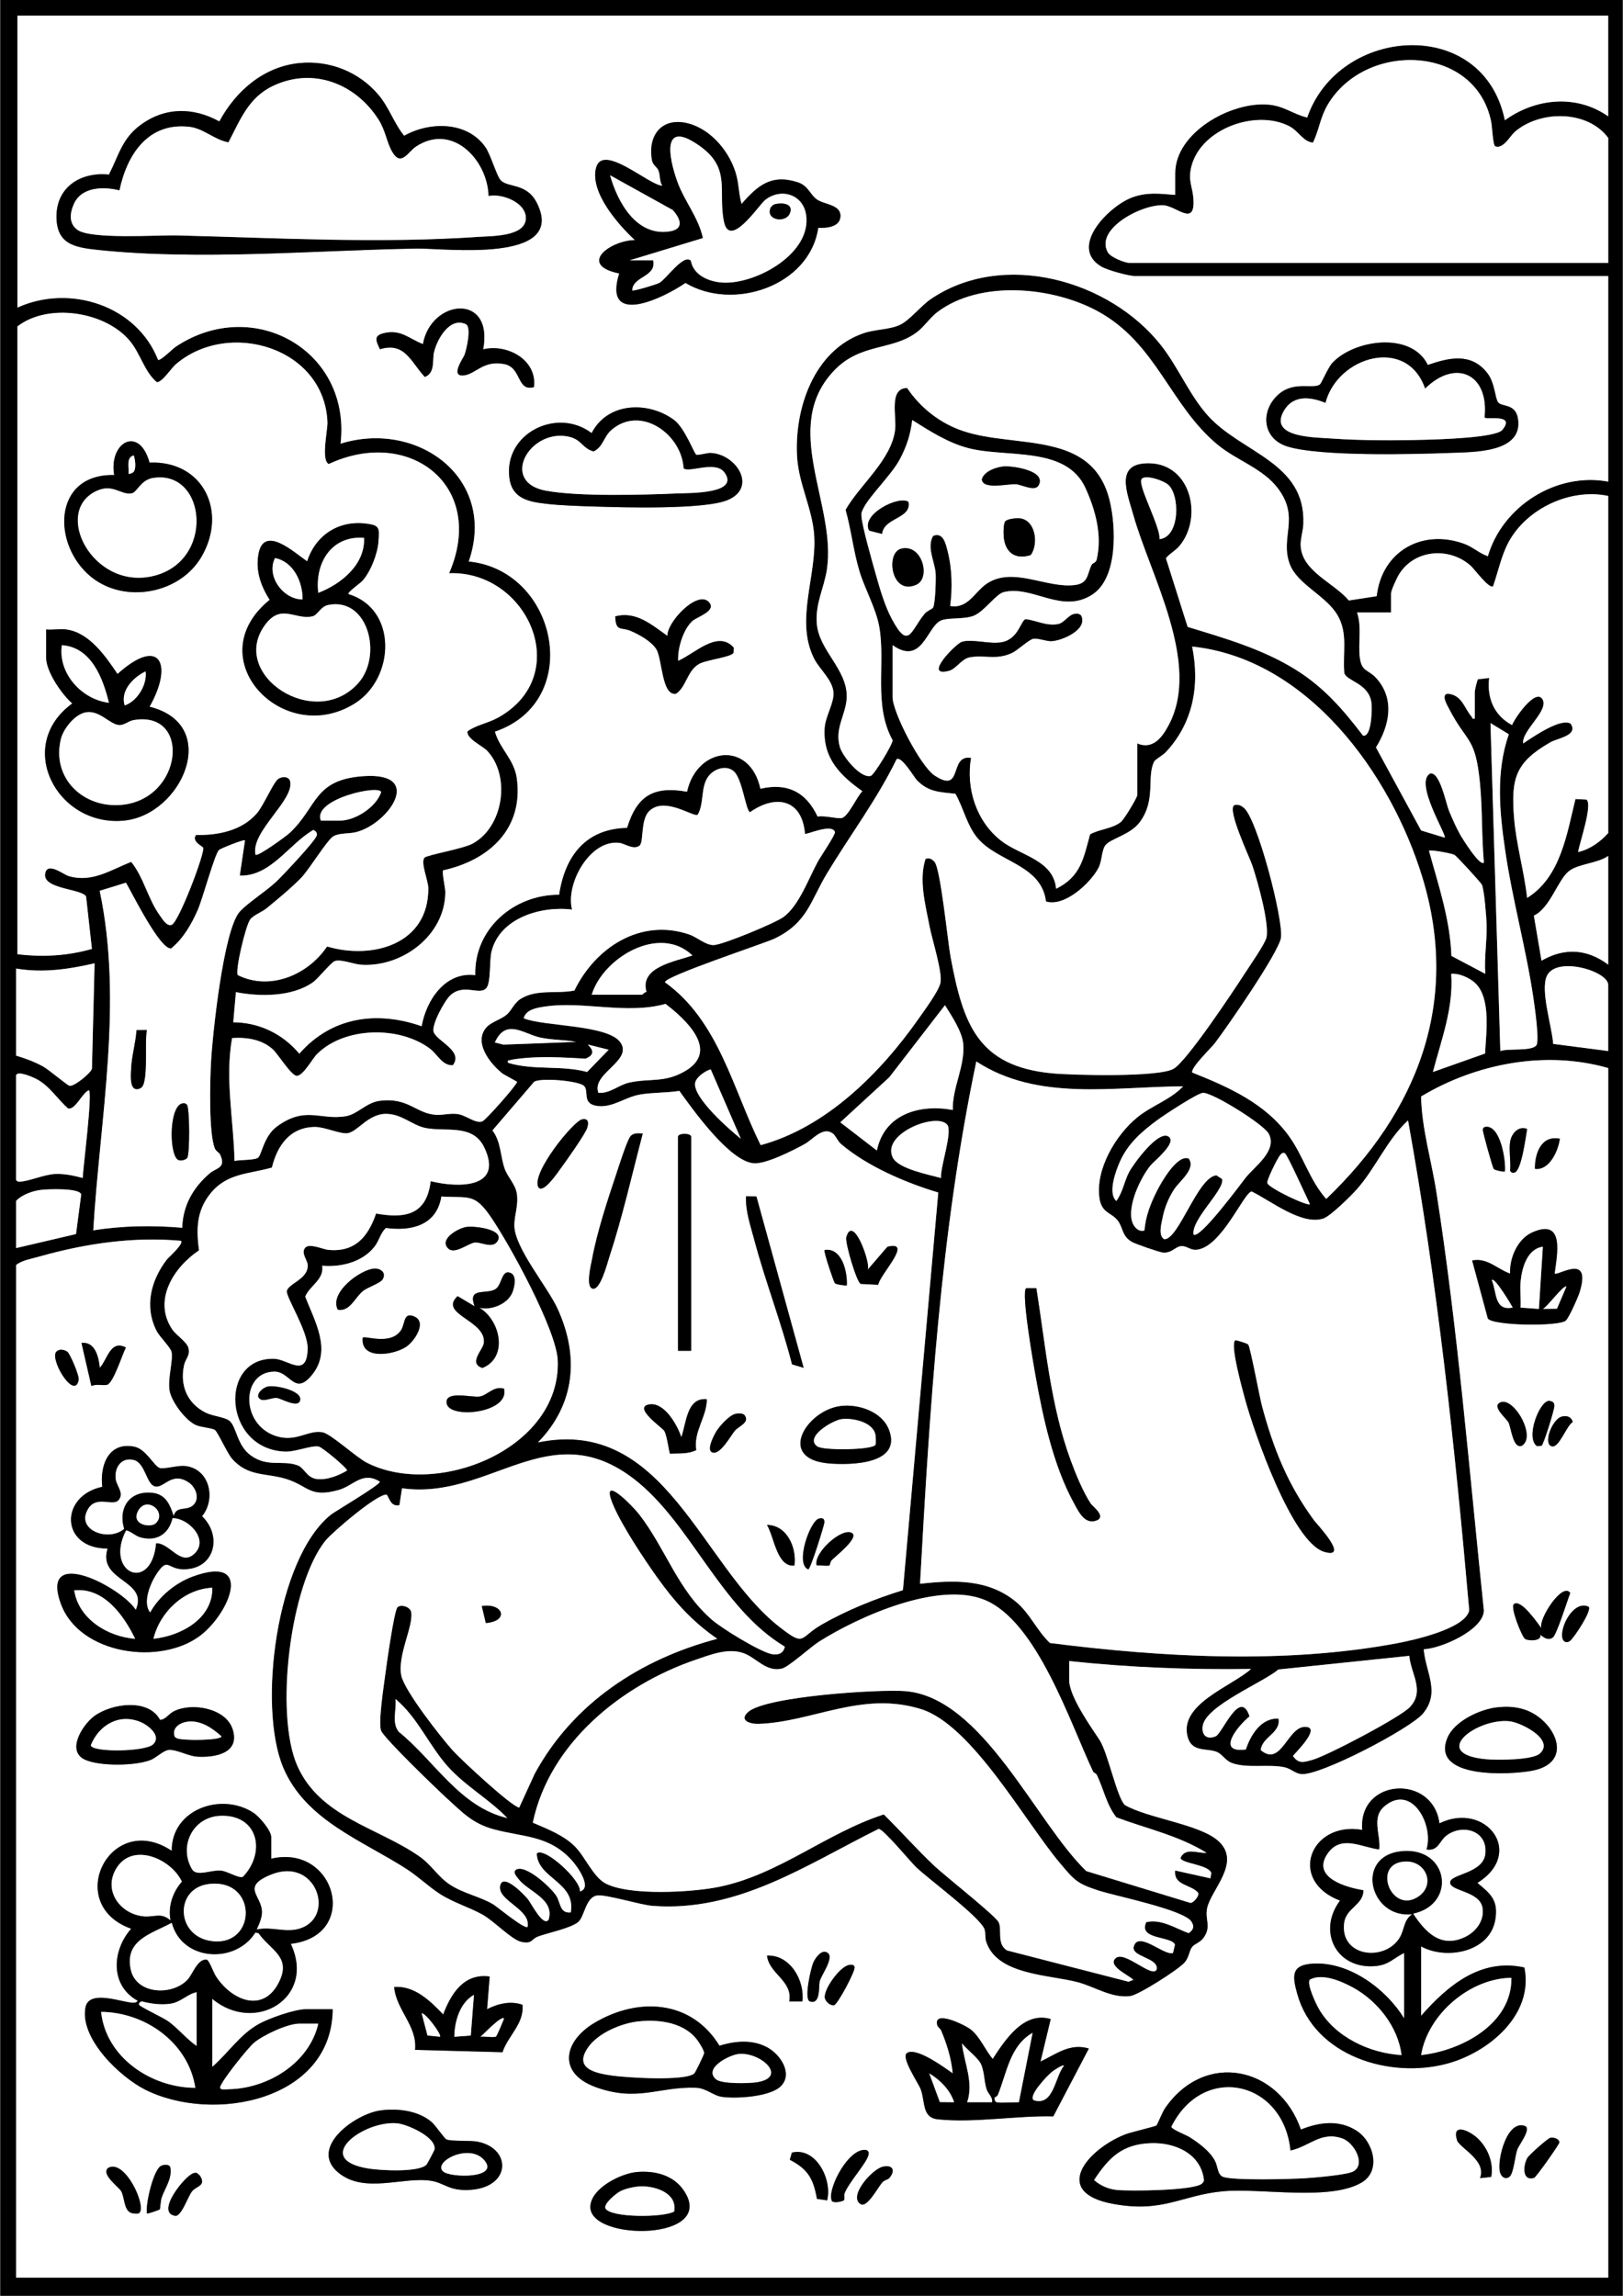 <?xml version="1.0" encoding="UTF-8"?>
<svg id="Camada_1" xmlns="http://www.w3.org/2000/svg" version="1.1" viewBox="0 0 595.28 841.89">
  <rect x="0" y="0" width="595.28" height="841.89" fill="#808080" stroke="none"/>
  <!-- Generator: Adobe Illustrator 29.0.0, SVG Export Plug-In . SVG Version: 2.1.0 Build 186)  -->
  <path d="M595.14-.06v842H.14V-.06h595ZM589.86,5.71H6.38v107.05c19.12-8.68,43.75-.84,51.6,19.22,1.05.22,5.24-4.05,6.58-4.94,28.41-18.79,64.29,1.55,60.34,35.63,28.21-8.78,57.56,12.66,47.02,43.2,32.59,3.26,42.44,51.28,9.6,62.42,1.81,6.34,7.1,10.21,8.03,17.16,2.49,18.51-10.2,29.99-27.03,33.69-.52.72.8,6.41.8,7.94,0,15.85-15.85,27.75-31.01,26.66-2.73-.2-7.09-2.07-9.48-1.35-1.38.41-6.16,6.44-8.05,7.79-7.63,5.4-19.49,5.35-28.27,3.63l-.97,11.05c9.58.06,18.12,4.26,24.23,11.51,11.79-13.48,28.34-15.84,44.86-10.07,1.7-9.6,8.69-20.14,19.68-18.72-.5-17.01,14.24-29.63,30.74-29.49,2.08-14.13,9.73-24.24,24.91-24.53,3.64-11.78,9.66-15.46,22.01-13.26,3.59-16.45,23.05-18.92,26.92-1.08,9.84-2.29,16.73,1.16,20.98,10.2,2.58-.44,6.36.69,8.58.58,2.53-.12,5.81-8.02,7.84-9.87-8.23-5.83-14.48-12.12-13.86-23.03.26-4.52,3.59-9.37,3.24-13.31-.4-4.58-5.09-8.39-7.04-12.2-7.2-14.08,1.07-30.64-.04-45.56-.71-9.58-5.63-18.58-6.24-28.32-1.13-17.8,6.14-39.38,24.48-45.58,4.2-1.42,9.42-1.24,13.27-3.05,3.46-1.62,7.68-6.97,11.24-9.4,26.49-18.08,65.7-7.07,84.59,17.05,6.23,7.96,10.38,18.19,17.07,25.64,12.34,13.74,35.99,17.13,35.03,39.82-.1,2.41-1.06,5.23-.99,7.69.26,9.6,12.21,13.73,17.66,20.3l10.22-1.58c1.86-16.45,16.65-24.87,32.14-19.2,3.13,1.15,5.56,3.52,8.64,4.55,5.37-18.36,25.1-30.9,44.15-27.36v-75.37h-173.46c-2.45,0-10.18-2.15-12.4-3.44-12.33-7.2,2.89-22.4,11.35-25.45,5.51-1.98,10.01-1.31,15.68-.88v-7.92c0-14.91,20.25-26.21,33.84-25.22,6.06.44,9.19,3.45,14.57,4.77,11.6-33.66,64.65-37.47,72.51,1,11.24-8.12,26.22-9.63,37.9-1.44V5.71ZM589.86,96.43v-45.84c-7.62-10.33-25.16-10.2-34.33-2.18-1.59,1.38-4.16,6.35-7.11,5.26-.87-.32-1.12-7.18-1.51-9.08-5.79-28.33-46.12-29.53-59.94-6.2-2.8,4.73-3.08,9.1-5.4,13.91-3.68-.32-5.19-4.21-8.77-6.05-12.16-6.22-32.2.92-35.79,14.64-1.41,5.39.45,7.52.72,12.27.58,9.97-6.12,2.58-10.78,2.15-7.55-.7-25.59,8.46-20.61,17.26,1.01,1.79,6.27,3.86,8.13,3.86h175.38ZM327.39,236.61v18.96c0,5.6,10.24,25.36,15.39,28.77,10.69,7.09,5.07-7.79,13.4-6.45-1.93,11.26,1.96,23.37,11.08,30.44,6.96,5.4,19.14,6.95,20.12,17.56,9.03-4.44,10.03-11.1,12.45-19.95,3.4-1.91,8.16-2.03,11.3-4.54,1.17-.94,6-8.91,6-9.84v-18.96c5.78,2.43,9.23-2.34,11.61-6.87,11.85-22.57-6.8-54.67-13.05-76.89-2.32-8.24-7.1-19.26,5.98-18.98,15.14.32,19.63,19.77,11.03,30.21-1.6,1.94-3.54,2.78-5.05,4.6l7.97,25.2c13.58,4.13,27.4,8.1,39.55,15.64,10.41,6.46,17.42,14.62,24.78,24.23,3.26.63,3.35-10.2,3.05-12.22-1.02-7.01-9.06-7.72-9.93-10.71-.67-7.37,1.44-14.38-2.41-21.11-4.15-7.26-14.81-11.38-17.6-18.88-3.67-9.9,3.87-16.92-4.37-27.79-5.53-7.3-15.09-10.19-22.01-15.9-17.63-14.53-22.39-37.23-44.08-49.03-16.48-8.97-43.13-11.55-58.82.36-2.57,1.95-4.74,5.23-7.24,7.16-9.24,7.16-20.87,3.92-30.73,14.39-19.6,20.8,1.14,49.07-2.51,72.85-1.05,6.83-4.29,12.4-3.7,19.8.78,9.83,11.12,16.71,10.98,26.81-.09,6.43-4.59,11.42-2.51,18.47,1.01,3.41,7.55,11.55,11.31,10.58,1.2-.31,8.1-11.63,8.02-13.09-7.15-13.03-2.49-28.07-4.91-41.68-1.2-6.76-5.35-13.88-7.32-20.52-2.16-7.29-2.96-14.97-5.03-22.29,5.27-9.27,16.85-18.29,18.18-29.38.6-4.99-2.4-15.22,4.4-15.32,4.94,7.37,12.17,13,20.63,15.83,19.38,6.46,47.39-.45,53.68,25.5,2.32,9.55,3.08,28.23-6.32,34.41-11.24,7.38-21.86-3.48-32.54-.87-2.89.7-7.04,7.11-11.01,8.67s-9.85.47-12.44,1.96c-4.81,2.78-6.77,16.32-17.31,8.84ZM6.38,119.72v230.18c9.31,1.12,18.33.63,27.32-1.94l-2.13-19.18c-1.31-2.85-15.83-2.68-15.04-8.29.67-4.75,6.63.15,8.65.75,8.55,2.53,15.35-2.21,22.92-5.21,4.68,5.79,6.16,13.68,10.56,19.72.94,1.3,2.52,4.07,4.32,3.37,2.61-1.07,12.12-26.13,11.55-28.23-.16-.58-4.37-2.21-2.68-4.7,8.07.14,16.77-1.54,22.32-7.91,2.39-2.74,5.98-11.07,7.66-12.5,1.37-1.16,4.12-1.21,4.57.68,1.65,6.94-14.52,18.49-12.7,26.94.82.88,11.3-6.82,12.48-7.92,10.32-9.57,8.7-19.61,27.12-20.87,22.48-1.55,9.28,17.36-2.55,20.49-2.75.73-6.29.28-8.5,1.57s-8.76,12.04-11.73,15.15c-3.44,3.59-8.83,8.03-12.75,11.25-1.69,1.39-4.76,2.47-6,4.08-1.62,2.1-5.6,18.66-4.56,20.42,11.83,5.86,25.74-.08,32.74-10.5,16.68,4.94,37.32-.83,37.13-21.43-.03-2.79-2.96-9.5-1.36-11.16.96-.99,14.03-3.19,17.64-5.15,11.29-6.13,14.07-24.82,5.26-34.08-1.59-1.67-7.78-4.5-7.13-7.11,3.25-2.34,7.51-2.93,11.3-5.06,27.79-15.59,10.78-53.9-18.07-52.89,13.86-31.95-14.47-53.87-44.15-40.04-2.93-1.4-.36-12.39-.48-15.38-1.13-27.42-36.36-37.78-55.66-21.15-1.65,1.42-5.02,6.68-6.93,6.51-4.65-3.93-5.99-10.62-10.1-15.39-9.05-10.52-29.75-13.76-41.03-5.04ZM348.5,222.2c6.45,1.21,9.01-5.14,13.28-8.07,9.67-6.65,22.16,1.78,32.54.39,4.92-.66,4.35-3.84,6.06-7.38.36-.74,1.57-.69,1.87-1.97,2.09-8.94-.49-18.22-4.1-26.16-7.09-15.6-28.91-11.02-42.93-14.66-7.5-1.95-14.16-6.26-20.63-10.31-.61,5.28-2.06,9.75-4.56,14.41-3.19,5.96-11.57,13.77-13.62,18.54-.42.98-.51,1.05-.45,2.19.18,3.7,4.09,17.23,5.32,21.61,1.49,5.28,3.27,11.41,5.85,16.23,6.18,11.53,6.82,4.32,12-1.94.93-1.12,2.83-1.75,3.12-2.28.8-1.47,1.1-10.72.91-12.77-.4-4.31-3.31-9.32-.91-13.52,3.77-1.52,4.67,3.03,5.36,5.71,1.6,6.25,1.78,13.59.9,19.98ZM425.28,197.72c7.65-.82,7.52-16.53,3.04-20.09-1.7-1.35-6.91-3.21-8.97-2.4-.42.09-.59.34-.74.72-1.02,2.63,7.16,17.63,6.67,21.77ZM589.86,181.88c-13.87-2.93-29.89,4.59-36.55,16.96-2.67,4.97-3.81,10.87-5.68,16.16-1.41,1.13-6.99-6.42-8.13-7.46-8-7.21-21.22-6.03-26.66,3.61-.66,1.18-2.63,5.42-2.63,6.49v6.96h-12.47c1.83,5.34.37,11.06,1.02,16.5.64,5.3,3.08,4.36,5.95,7.49,7,7.63,4.98,17.49-.03,25.5l16.56,30.46,8.64,2.63c.88-.89-11.15-19.95-5.43-23.47,3.59-1.17,5.98,11.1,6.98,13.52,1.23,2.96,2.56,6.03,4.13,8.83.57,1.02,7.25,11.89,8.71,10.24-.87-9.63-.51-19.41-1.44-29.03-1.7-17.47-4.72-14.45-11.41-27.47-.55-1.07-3.06-5.2-.37-5.41,5.29.51,6,5.35,8.77,8.5.29.34-.01.9,1.1.61v-9.84c0-.49.84-4.25,1.19-4.57l4.09-.47c-.87,7.32,1.78,13.75,8.4,17.27.75-2.15,8.37-13.43,11.06-9.61,2.89,4.1-7.65,11.62-6.98,16.35,3.26-2.16,13.81-9.54,17.42-7.24,2.89,4.36-4.77,5.29-7.5,6.85-12.79,7.35-14.4,13.23-13.28,27.5.78,9.96,3.7,19.62,4.8,29.53,12.23-7.54,14.55-23.31,17.73-36.26l4.03.21c2.42,1.76-2.62,16.12-3.05,19.24,4.36-1,8.07-3.7,11.04-6.96v-123.61ZM452.69,295.24c1.47-.36,2.39.07,3.49.94,4.95,3.89,14.61,41.03,13.67,47.68-.76,5.37-19.83,32.87-24.23,38.65-1.33,1.75-8.89,8.97-8.34,10.79,13.4,5.34,26.93,11.35,35.6,23.46,5.19,7.25,7.57,16.2,13.57,22.9,33.33-31.93,49.25-72.02,35.28-117.85-11.58-37.99-42.03-80.24-84.46-84.71,2.88,14.29.34,28.2-9.82,38.89-.84.88-3.72,2.54-4.08,3.24-2.92,5.66.82,14.12-5.37,22.34-3.53,4.68-10.89,6.01-12.62,8.49-1.34,1.92-1.14,5.6-2.43,8.13-2.81,5.5-12.47,14.55-19.29,12.39-1.71-13.54-17.61-14.39-25.05-23.18-3.96-4.68-5.18-11.08-8.17-16.31-5.73-.64-9.98-.6-14.16-5.03-1.1-1.17-5.55-8.84-7.41-7.66-7.11,14.65-16.94,27.72-25.36,41.6-6.33,10.44-7.23,18.35-19.45,24.22-3.42,1.65-40.6,13.88-40.14,16,19.73,14.15,24.87,39.09,35.09,59.71,24.05-6.51,43.96-26.47,57.91-46.35,2.03-2.9,7.32-10.02,8.02-13.1.86-3.75-3.04-15.9-3.94-20.56-1.52-7.9-4.09-17.25-1.51-24.97,1.47-.44,2.33.03,3.29,1.1,2.23,2.49,4.85,29.25,5.9,34.9,4.58,24.43,9.84,39.98,37.04,42.63,7.57.74,39.55,1.55,44.83-1.7,4.99-3.07,21.76-28.28,25.84-34.63,1.64-2.55,7.68-11.24,8.14-13.46,1.1-5.26-3.29-20.69-5.15-26.31-1.06-3.21-9.38-20.53-6.67-22.24ZM553.39,269.27l-6.72-4.1,3.61,120.26c2.64-1.04,11.56.18,13.23-2.12,1.21-1.67-.72-14.76-1.15-17.66-2.64-17.78-7.66-35.77-10.27-53.57-2.1-14.33-3.54-28.82,1.29-42.8ZM269.16,282.86c-2.79-2.52-7.45-.86-9.43,1.99-2.84,4.08-1.37,9.75-3.83,13.95-1.56.95-12.02-6.82-17.71-1.42-3.35,3.18-1.95,11.4-3.6,12.72-2.13,1.72-5.4-.72-7.28-.98-10.84-1.47-19.95,14.94-17.48,24.44-11.23-1.41-26.43,2.96-29.53,15.35-.83,3.33-.18,11.48-1.91,13.45-2.5,2.83-8.28-1.88-13.2,2.64-2.08,1.91-6.89,10.67-6.14,13.35.94,3.36,11.13,6.99,7.06,12.3-3.92.18-5.59-3.98-8.43-6.11-11.21-8.38-31.38-8.05-41.44,2.06-1.68,1.69-5.06,8.04-7.44,7.92-1.95-.1-6.86-7.96-8.61-9.6-4.03-3.76-9.7-4.61-15.05-4.24-2.66,14.9.57,30.06.89,45.06,1.88-.48,7.36-.21,8.63-1.21,1.34-1.06,2.12-7.89,6.86-11.38,10.59-7.8,15.87-2.21,25.43-3.84,4.12-.71,7.44-4.95,12.16-5.6,10.73-1.47,13.46,4.77,21.07,5.13,2.26.11,4.94-.66,7.62-.31,3.18.41,6.38,3.5,9.06,2.73,1.25-.36,12.77-13.46,12.83-14.54l-5.24-2.93c-4.66-3.61-11.1-11.75-5.82-17.25,1.74-1.81,5.38-2.81,7.32-4.54,1.74-1.54,2.62-4.18,5.01-5.69,5.86-3.71,13.29-1.75,19.73-3.07,7.69-15.79,24.28-26.64,42.11-20.55,3.02,1.03,6.07,4.02,9.08,3.88,3.37-.16,22.71-8.14,25.65-10.39,5.63-4.31,9.08-14.03,12.44-20.2.96-1.76,6.61-10.06,6.29-10.9-1.24-3.23-10.46,1.15-11,.67-1.07-12.67-10.67-14.58-20.17-7.89-1.59-.69-2.77-12.15-5.91-14.99ZM117.7,300.93h6.96c5.65,0,13.18-4.87,15.11-10.33.25-3.13-25.37,2.33-22.07,10.33ZM66.83,450.22c.25-8.17,4-14.72,10.07-19.93,2.41-2.07,6.08-1.86,3.9-6.76-.49-1.1-1.46-1.1-1.98-2.34-2.3-5.39-1.78-24.66-1.45-31.23.52-10.21,4.58-49.04,10.58-55.66,2.93-3.23,9.7-7.5,13.43-11.04,2.29-2.17,14.36-14.93,14.81-16.91.23-.99-.45-1.61-1.24-2-8.87,5.02-15.62,17.12-27.01,16.75l1.92-12.96c-.39-.36-8.96,2.98-9.58,3.61-1.56,1.6-6.02,18.05-7.76,21.99-2.32,5.22-5.27,10.43-9.76,14.09-4.12.39-14.34-20.38-16.56-24.13l-9.63,2.97c8.66,41.15.1,83.15-2.36,124.52,10.75-1.75,21.75-1.88,32.62-.96ZM544.75,357.1c-.42-6.02.66-12.01.5-18.02-.07-2.7-.83-12.54-1.72-14.6-.35-.82-9.29-10.57-10.12-11-1.09-.56-8.67-1.95-9.3-1.49,3.48,12.65,7.77,25.27,8.23,38.56l12.4,6.56ZM589.86,313.89c-3.78,2.71-11.01,2.89-14.38,5.54-4.16,3.27-6.9,13.56-12.89,16.35l2.8,16.52c8.43-4.86,16.71-4.35,24.47,1.44v-39.84ZM217.02,364.78h18.47c.1,0,1.06-1.05,1.63-1.04-2.69-9.19,10.68-11.17,16.85-13.37-12.02-11.51-32.71.7-36.95,14.41ZM5.9,355.18v31.92c3.61,1.12,6.59,2.17,9.92,4,2.27,1.25,8.79,6.91,9.75,7.08,1.63.28,7.81-4.7,8.15-6.29l.97-38.63c-9.63,2.2-18.95,3.58-28.79,1.92ZM589.86,385.42v-24.24c0-5.08-19.05-10.71-22.49-3.3-2.5,5.4,1.94,18.84,2.31,24.93l20.19,2.61ZM541.22,360.64c-2.02-2.02-6.04-3.8-8.94-3.54.91,12.47-3.64,24.19-6.71,36l19.13-6.78c.33-7.34,2.26-19.95-3.47-25.69ZM219.47,400.74c4.19.38,7.42-2.88,11.29-3.74,7.61-1.69,13.02.24,20.66-4.3,12.59-7.47.07-18.89-7.31-24.57-14.29,4.04-30.41-1.19-44.53,1.03-2.78.44-6.62,1.04-7.5,4.25,7.32,3.05,31.11,2.47,35.51,8.89,4.62,6.74-10.75,11.34-8.11,18.44ZM349.46,407.03c-.25-8.03,4.58-16.25,3.83-24.24-.43-4.56-4.28-10.3-6.7-14.17l-20.4,26.41-17.99,16.54,13.42,10.34c2.75-13.4,15.67-17.11,27.84-14.88ZM211.26,382.07c-4.17-.79-8.99-.68-13.07-1.57-6.2-1.35-12.6-7.24-16.69,1.79l3.13.79,26.63-1ZM223.26,384.95l-7.68-1.92c2.28,2.27,2.34,3.88-.84,5.19-6.34-.36-13.24-.78-19.57-.42-2.02.11-6.38.45-8.14.98-.65.2-.87-.37-.72.95,9.47,2.87,19.52.81,29.02,3.36l7.92-8.15ZM589.86,391.66c-22.91-6.6-48.48-1.69-68.62,10.43.25,11.88,3.8,23.4,5.62,35.08,7.94,50.85,12.07,102.29,17.42,153.48-.3,7.16-15.72,13.91-22.07,14.15.71,8.55,6.19,15.69-.23,23.53-4.52,5.52-38.14,23.1-44.8,22.24-2.27-.29-3.77-2.03-6.11-2.52-5.81-1.2-13.59.49-19.13-1.51-2.54-.92-3.48-3.17-5.54-4.06-3.53-1.53-8.99.2-10.67-5.16-3.86-12.32,16.19-18.95,23.14-25.31-22.28.34-44.56-.52-66.7-2.89v6.96c0,5.99,7.97,17.17,11.14,21.97,3.06,4.64,6.31,20.97,9.27,23.85,8.42,4.89,27.5,7.02,34.31,13.2,8.65,7.84-2.77,17.89-4.13,24.71-.84,4.21,1.65,6.61-1.25,10.75-1.28,1.83-3.35,2.25-4.25,3.43-1.17,1.52-1.01,3.76-2.85,5.79-2.3,2.53-16.78,11.86-19.93,12.22-6.8.78-12.7-3.33-18.95-5.04-10.45-2.86-30.01-2.56-33.86-15.09-.4-1.31-.1-2.79-.53-4.27-1.27-4.3-20.54-18.49-25.11-22.88-2.21-2.13-11.91-13.91-13.74-14.06-26.51,13.16-51.71,30.61-82.96,28.23-4.63-.35-17.46-4.4-20.5-3.77-4.04.85-4.45,7.72-6.71,9.68-2.62,2.27-11.15,4.02-14.76,5.34-2.51.92-2.09,2.92-6.24,1.94-3.49-.82-10-7.66-14.06-9.93-5.09-2.85-10.73-4.39-15.82-7.7-4.1-2.66-7.78-6.25-12.08-9.04-16.19-10.46-37.14-17.86-45.29-37.26-9.4-22.38-2.55-76.66,17.53-92.74,1.41-1.13,18.46-11.15,17.91-12.08-6.32-3.96-9.64,1.5-14.97,3.02-10.76,3.07-11.17-1.46-19.33-3.99-7.45-2.31-14.01-.72-19.91-7.45-1.78-2.04-5.23-9.81-6.27-10.52s-5.01-.96-6.88-1.76c-3.89-1.66-9.13-8.69-9.77-12.78-.71-4.48,1.44-11.22.73-14.16-.4-1.62-4.36-5.51-5.42-7.55-4.63-8.98-2.14-18.56,3.63-26.16.66-.87,6.45-5.92,5.26-6.97-17.52-1.61-35.2,1.02-52.02,5.8-2.75.78-6.3,1.36-8.44,3.08v371.32h583.96v-443.56ZM433.91,398.39c-25.41.09-53.22,5.62-75.81-9.12-13.2,62.93-17.09,127.38-20.64,191.53,12.35-1.38,24.84-1.82,35.03,6.48,5.22,4.25,7.74,10.63,12.61,15.23,41,5.24,86.18,7.77,127.03.15,5.96-1.11,25.42-5.33,26.75-12.12-5.26-60.1-11.71-120.29-22.44-179.66-7.81,7.22-11.8,17.44-18.94,25.45-2.07,2.32-9.48,9.62-12.05,10.51-7.89,2.72-19.49-6.56-26.35-9.89-2.87.27-11.04,20.57-20.28,21.37-2.27.2-3.6-1.51-5.57-1.34-2.18.18-3.38,2.62-6.71,2.37-1.3-.1-10.22-3.2-11.45-3.94-3.56-2.13-3.11-4.89-4.94-7.53-2.31-3.32-6.06-2.75-6.89-8.47-1.54-10.57,5.95-23.19,13.91-29.68,5.21-4.24,12.06-6.38,16.75-11.32ZM260.68,392.14c-2.05.54-5.48,2.96-5.74,5.09-.66,5.38,12.54,16.99,16.78,20.35l-11.04-25.44ZM5.9,394.3v38.4c.33.45.5.61,1.09.63,3.02.1,9.09-2.61,13.05-2.8,3.76-.19,6.74.55,10.31,1.44-.02-2.5,3.8-32.11,2.19-32.14-2.4.97-4.92,7.35-7.57,6.65-3.91-3.43-6.73-8.16-11.42-10.69-1.21-.65-7.03-3.31-7.64-1.48ZM305.64,415.82c-3.72-3.01-7.36,2-10.56,3.76-4.12,2.26-14.2,7.4-18.65,7.02-8.86-.77-22.23-19.56-27.26-26.56-4.7.78-9.86.54-14.5,1.36-5.46.96-9.92,4.88-15.5,4.19-6.03-.74-2.95-5.63-5.04-7.43s-15.86-3.01-18.21-1.45l-15.29,17.83c3.2,4.26,2.86,9.49,4.5,14.07,1.09,3.06,3.88,5.66,4.43,9.01.72,4.42-.95,7.96-.89,11.88.13,8.16,12.08,22.24,15.81,30.31,8.07,17.48,6.53,35.12-7.13,49.13,46.6-9.59,59.67,45.16,88.55,67.68,9.6,7.48,7.13,3.92,15.44-.85,9.17-5.27,19.72-9.53,29.84-12.63l12.96-145.82c-11.9-3.57-26.19-9.67-35.69-17.82-1.17-1-1.94-2.98-2.8-3.67ZM437.75,452.63c2.07,2.36,17.87-19.21,19.21-20.86,3.2-3.98,11.77-9.93,8.36-16.08-1.9-3.42-20.18-14.87-23.99-14.94-1.97-.04-14.48,8.25-16.88,10.02-5.63,4.14-10.72,8.59-13.65,15.14-1.58,3.52-4.55,11.64-1.35,14.49,2.39-3.18,2.85-7.14,4.72-10.65,1.47-2.76,10.73-15.65,14.51-12.92,3.1,2.24-5.39,8.96-6.73,10.61-3.71,4.59-8.5,14.77-6.68,20.58.59,1.89,2.31,3.88,4.52,3.19.35-5.14,2.31-10.06,4.61-14.59,1.53-3.01,7.4-13.44,11.61-11.77,2.77,3.74-3.41,8.29-5.36,11.3s-3.47,6.64-4.18,10.22c-.45,2.27-1.73,6.56.49,8.04,5.24.53,12.35-22.89,19.21-23.42l2.07,1.34c1.16,3.82-11.27,14.72-10.47,20.29ZM137.93,445.02c10.85,1.91,18.56.46,20.05-11.88,9.84,2.48,26.93,2.85,19.64-12.38-4.21-8.8-14.13-5.57-21.66-7.14-4.84-1.01-8.67-5.22-14.51-5.15-6.54.08-10.33,6.67-14.04,7.1-2.75.31-8.36-2.33-11.87-2.3-9.15.07-13.83,6.8-15.8,14.9-8.58,2.42-16.5,1.98-22.59,9.56-5.05,6.3-5.17,13.06-4.14,20.79-9.3,6.21-17.08,18.35-9.74,29.1,1.29,1.89,5.33,4.54,5.85,6.64.72,2.91-1.06,3.97-1.58,6.33-1.63,7.4,1.15,14.12,8.01,17.48,2.54,1.25,6.99,1.59,8.6,2.92,2.69,2.21,2.72,9.06,7.89,12.75,6.21,4.44,11.46,1.57,17.06,3.58,2.57.92,3.34,4.49,6.98,5.02s8.13-1.21,11.23-3.09c.17-.78-9.03-8.53-10.44-8.79-2.72-.5-8.47,2.02-12.37,1.86-22.71-.94-24.36-34.72-3.88-34.04,5.06.17,11.97,7.39,12.23-3.71.15-6.4-7.87-18.75-7.63-21.05.3-2.8,7.86-4.36,7.66-9.58-.07-1.88-2.56-4.34-.97-6.33,1.5-1.88,6.45.51,8.5.72,9.75.97,14.61-4.77,17.54-13.31ZM347.41,412.43c-3.9-4.66-24.27,3.28-19.96,12.06,2.04,4.15,13.47,6.31,17.69,7.5-.38-3.78,4.37-17.06,2.27-19.56ZM471.28,422.93c-.84-.45-1.3.13-1.8.71-.86,1.01-5.04,9.28-4.64,10.24.81,1.95,14.74,8.53,15.61,7.7-1.13-2.27-8.26-18.16-9.17-18.65ZM5.9,440.39v17.28l21.98-5.14,1.9-14.5c-.52-2.48-12.2-1.96-14.51-1.72-3.16.33-7.21,1.75-9.37,4.07ZM118.18,464.15c.74,5.16-4.54,7.25-6.23,11.32,3.41,8.93,9.82,19.53,2.64,28.54-6.53,8.19-8.05-1.02-13.93-1.01-12.13.02-12.64,19.23.46,23.58,7.46,2.48,11.93-2.36,17.18-1.36,3.12.59,12.21,9.1,16.22,11.15,25.7,13.15,71.2-5.03,70.04-37.43-.4-11.14-17.88-43.07-24.77-52.98-5.88-8.47-7.91-6.56-17.9-7.19-1.71,10.63-11.04,12.84-20.35,11.56-2.06,1.9-2.37,4.52-4.19,6.85-4.42,5.65-12.32,7.59-19.18,6.97ZM263.09,600.96c-9.07-6.22-15.62-13.5-21.98-22.41-4.93-6.9-12.71-18.63-16.02-26.22-5.67-13,6.78-.32,9.41,3.07,9.7,12.55,14.12,27.74,26.67,38.61,3.73,3.23,17.12,11.42,21.59,12.49,2.34.56,4.64-.01,5.08-2.67-23.81-14.23-34.42-45.51-55.5-61.62-30.98-23.68-52.79,8.03-84.88,3.55l-.96,6.24c-3,.42-3.39-1.81-4.61-3.88-3.17-.69-20.06,13.8-22.51,16.84-12.96,16.08-18.49,63.83-10.39,82.41s29.76,22.81,44.85,33.38c4.47,3.13,6.78,7.45,11.23,10.37,4.9,3.22,10.93,4.32,15.83,7.2,1.33.78,11.66,9.38,12.62,8.25,1.23-6.56-11.22-9.56-10.07-15.09,1.01-4.81,8.63,3.11,10.05,4.79,1.34,1.59,5.7,10.48,7.73,7.7,2.31-7.64-7.57-10.3-11.06-14.94-.69-.92-2.15-2.33-.99-3.36,3.48-2.33,13.17,6.71,14.91,9.6,1.59,2.64,1.23,6.45,5.26,6.02,1.95-11.18-12.18-12.36-12.48-21.61,2.69-2.69,16.41,9.84,15.84,13.92,4.72-1.25-1.01-9.22-2.87-11.29-8.44-9.4-17.87-8.53-28.8-11.51-7.67-2.1-11.36-6.07-17.05-11.27-3.81-3.48-22.7-21.66-24.16-24.79-1.23-2.65.96-16.63,1.46-20.51.42-3.27,3.27-23.53,4.48-24.8s4.71-.21,5.05,1.71c.91,5.13-5.12,15.92-3.63,23.28,1.12,5.57,14.65,22.8,18.97,27.59,2.89,3.2,21.39,20.43,24.28,20.84l5.71-12.46c14.11-25.92,38.81-42,66.95-49.44ZM400.97,649.76c-8.53-18.02-20.61-55.24-39.87-63.09-16.96-6.91-46.01,6.04-60.73,15.34-3.08,1.95-11.14,9.32-13.63,9.88-5.84,1.32-9.38-4.1-14.21-5.74-5.58-1.9-11.97.64-17.37,2.48-27.13,9.25-53.65,30.59-59.74,59.74,5.27,2.28,11.21,4.53,15.38,8.66,3.75,3.71,6.77,11.26,11.32,13.64,8.77,4.59,31.65,3.25,41.46,1.27,22.11-4.47,39.44-19.77,60.57-26.59,6.3,6.18,12.15,12.84,18.58,18.9,3.74,3.52,22.38,18.24,23.54,20.61,1.38,2.81-.82,7.97,3.08,10.36l44.57,11.48,1.74-.69c-1.15-1.45-9.76-5.13-6.43-7.98s13.64,7.8,15.04,4.07c.61-4.26-9.54-4.5-8.42-8.35,1.71-5.82,11.04,3.41,14.36,2.44l.73-3.04c-.94-3.22-13.69-1.73-10.51-8.3,5.61-1.23,10.55,2.23,15.56,4.04,1.73-1.21,2.16-2.42,1-4.23-2.81-4.37-28.01-9.4-34.17-11.42-7.9-2.58-8.77-3.79-14.01-9.98-12.77-15.1-32.33-50.71-50.98-56.52-21.77-6.79-39.85,4.77-59.65,5.41-2.95.1-7.28-1.2-3.83-4.33,6.41-5.81,48.17-8.43,57.62-7.69,28.5,2.23,47.93,48.19,66.46,66l38.23,11.68c1.07-.07,3.27-2.48,2.8-3.72-2.69-3.14-9.09-2.64-8.42-8.17l12.93,2.87.3-1.93c-.95-3.16-10.96-3.45-11.3-5.56,1.89-4.02,6.29-1.59,9.57-1.87-10.15-6.3-21.99-8.86-33.07-13-3.6-4.53-4.69-10.35-7.12-15.45-.34-.7-1.27-1.01-1.38-1.24ZM516.9,607.23l-47.99,5c-5.61,4.76-26.69,13.29-27.77,20.7-.5,3.39,1.52,5.17,4.76,3.8,2.45-1.04,8.98-17.9,12.41-7.29-4.06,3.22-12.68,13.61-1.35,12.12,1.71-5.29,5.64-11.69,11.98-11.3.94,5.26-6.04,6.65-6.52,11.52,7.78,6.68,10.02-9.88,17.11-8.44,4.31.88-4.15,9.18-5.3,10.6,2.15,3.06,4.07,2.27,7.16,1.42,5.33-1.47,32.37-15.68,35.79-19.4,5.52-6.02.28-12.05-.27-18.71ZM145.05,623.04c.47,3.99-1.49,8.6,1.19,12.01,13.16,10.63,22.33,27.5,39.84,31.66-6.61-6.92-15.38-11.68-21.85-18.94-6.96-7.8-11.06-18.01-19.18-24.73Z"/>
  <path d="M589.86,391.66v443.56H5.9v-371.32c2.14-1.73,5.68-2.3,8.44-3.08,16.82-4.77,34.51-7.4,52.02-5.8,1.2,1.05-4.6,6.1-5.26,6.97-5.77,7.6-8.26,17.18-3.63,26.16,1.05,2.04,5.02,5.93,5.42,7.55.72,2.93-1.43,9.67-.73,14.16.65,4.1,5.89,11.12,9.77,12.78,1.87.8,5.81,1.02,6.88,1.76s4.49,8.49,6.27,10.52c5.89,6.73,12.46,5.14,19.91,7.45,8.16,2.53,8.57,7.06,19.33,3.99,5.33-1.52,8.65-6.98,14.97-3.02.55.93-16.5,10.95-17.91,12.08-20.08,16.08-26.93,70.36-17.53,92.74,8.15,19.4,29.09,26.8,45.29,37.26,4.31,2.78,7.98,6.38,12.08,9.04,5.09,3.3,10.73,4.85,15.82,7.7,4.07,2.27,10.58,9.11,14.06,9.93,4.15.98,3.73-1.02,6.24-1.94,3.61-1.33,12.14-3.07,14.76-5.34,2.27-1.96,2.68-8.84,6.71-9.68,3.05-.64,15.87,3.41,20.5,3.77,31.24,2.38,56.44-15.07,82.96-28.23,1.84.15,11.53,11.93,13.74,14.06,4.57,4.39,23.85,18.58,25.11,22.88.43,1.47.13,2.96.53,4.27,3.85,12.53,23.41,12.23,33.86,15.09,6.25,1.71,12.15,5.82,18.95,5.04,3.15-.36,17.63-9.69,19.93-12.22,1.84-2.03,1.68-4.26,2.85-5.79.9-1.18,2.97-1.6,4.25-3.43,2.9-4.14.42-6.54,1.25-10.75,1.36-6.82,12.77-16.88,4.13-24.71-6.82-6.18-25.9-8.31-34.31-13.2-2.96-2.89-6.21-19.21-9.27-23.85-3.17-4.81-11.14-15.98-11.14-21.97v-6.96c22.14,2.37,44.42,3.22,66.7,2.89-6.95,6.36-27,12.99-23.14,25.31,1.68,5.36,7.14,3.63,10.67,5.16,2.05.89,3,3.14,5.54,4.06,5.53,2,13.32.3,19.13,1.51,2.34.48,3.84,2.23,6.11,2.52,6.66.86,40.28-16.72,44.8-22.24,6.42-7.83.95-14.97.23-23.53,6.35-.25,21.77-7,22.07-14.15-5.35-51.19-9.48-102.63-17.42-153.48-1.82-11.67-5.37-23.2-5.62-35.08,20.14-12.11,45.72-17.02,68.62-10.43ZM551.95,429.59c.45-3.84-1.69-17.59-7.41-16.29-.5.3-.62.47-.66,1.06-.05.74,3.53,13.7,3.99,14.28s3.87,1.18,4.08.96ZM553.87,418.78c-.47,3.15.34,7.28,0,10.56.51.63.74.86,1.6.65,2.6-.64,4.15-13.38,4.65-16-3.31-1.25-5.8,1.8-6.25,4.79ZM572.11,417.59c-6.82-1.4-9.23,5.44-9.12,11.04,5.3.65,8.54-6.61,9.12-11.04ZM570.19,467.03c.93-7.12,3.78-20.42-8.16-15.11-5.44,2.42-8.4,9.41-8.16,15.11-4.77-1.63-8.31-5.9-13.91-4.8l5.75,21.24c1.68,2.67,25.73,3,28.54.82,1.11-.87,4.52-8.57,5.06-10.3,4.67-14.89-8.07-5.88-9.12-6.97ZM36.61,501.59c-.41-3.94-1.71-9.7-6.72-9.12l3.63,15.78c1.81-.83,4.02-.08,5.71-.43,2.29-.47,5.64-11.23,6.94-13.68-5.67-3.01-6.77,4.44-9.56,7.45ZM22.08,494.97c-.67.1-1.42.53-1.71,1.19-1.38,3.81,7.06,17.16,8.47,9.88.3-1.56-3.04-9.2-4-10.19-.56-.58-1.96-1-2.77-.87ZM568.1,513.7c-3.62.31-8.67,13.82-4.31,16.64l1.61-.17c.77-.47,4.65-13.06,4.7-14.55.05-1.4-.71-1.77-2-1.91ZM549.67,514.67c-1.92,1.61,2.96,5.66,3.62,6.95.96,1.9,1.65,9.87,4.89,8.55,5.75-3.53-3.86-19.4-8.51-15.5ZM572.93,519.45c-3.52.76-7.05,9.83-3.86,10.89,2.74.91,5.43-7.54,7.79-8.9-.56-1.89-2.1-2.39-3.93-2ZM39.47,567.86c-3.78,12.2,15.23,11.37,10.33,22.53-5.06-8.19-35.39-24.06-27.47-2.27,6.77,18.64,36.77,22.93,51.45,11.39,10.53-8.28,19.31-29.59-3.1-21.34-6.32,2.33-12.35,7.28-15.6,13.18-2.93-3.56-.01-10.62,2.25-14.06,4.29-6.53,4.01-1.92,9.8-1.83,11.58.17,14.58-12.12,6.98-19.45,5.33-6.59,2.6-17.74-6.53-18.43-2.62-.2-7.21,1.22-8.91.79-2.17-.55-5.03-6.99-9.46-7.86-9.44-1.85-12.62,6.92-11.7,14.72-15.78,3.36-15.41,22.68,1.96,22.63ZM575.93,584.18c-2.77-4.28-11.89,9.73-10.55,12.94-1.39-1.81-7.46-10.83-10.1-8.92-1.49,1.07,2.9,12.01,4.07,12.79,1.27.85,6.22.83,5.56-1.48.18-.17,2.36,2.55,4.59,1,1.45-1.01,5.42-13.82,6.42-16.34ZM575.79,601.78c1.39-.98,8.27-11.32,6.87-12.58-5.42-2.49-10.57,7.28-9.6,11.52.32,1.41,1.56,1.89,2.73,1.06ZM58.7,630.7c-4.2-7.98-17.85-6.03-24.17-1.34-4.25,3.16-10.42,12.86-3.2,16,5.52,2.4,18.41,2.24,23.99,0,1.91-.76,4.64-3.46,6.48-3.64,2.97-.28,7.17,2.25,10.54,2.45,6.69.4,15.83-1.29,12.97-10.09-2.49-7.64-14.82-9.86-21.44-6.58-2.09,1.03-3.07,3.09-5.16,3.2ZM549.46,626.07c-6.38.59-15.95,4.98-18.56,11.19-6.38,15.21,23.19,13.63,31.23,12.04,15.86-3.13,7.85-19.04-3.19-22.44-3.24-1-6.11-1.1-9.48-.79ZM515,716.17v24c-6.61-10.77-20.03-20.79-33.28-20.1-8.24.43-7.76,4.5-5.93,11.08,6.34,22.88,34.01,31.26,55.04,25.58,15.08-4.08,31.82-17.89,28.26-35.23-16.01-3.56-28.1,6.64-37.86,17.71v-25.44c9.29,5.1,25.34,2.09,27.23-9.96,1.09-6.92-1.69-9.33-6.6-13.32,17.7-11.05,3.02-30.09-13.91-21.85-2.37-18.19-29.84-16.61-28.32,2.4-18.97-3.28-27.55,18.52-8.15,25.93-8.49,11.34-1.26,25.42,13.19,23.99,4.73-.47,6.42-2.88,10.32-4.79ZM99.46,681.61v-7.92c0-2.42-4.35-7.51-6.47-8.89-11.76-7.74-30.14-1.31-30.01,13.93-22.48-15.05-39.97,19.56-14.88,28.56-7.02,7.95-7.85,20.8,2.4,26.4-.48.7-.86.73-1.65.75-3.6.07-16.19-5.14-17.5,1.69-2.19,11.43,12.7,25.59,22.02,30.23,24.88,12.39,68.38,3.98,68.64-29.54h-9.84c-4.12,0-13.43,3.31-17.18,5.38-7,3.86-11.2,10.62-17.13,15.75v-24.96c15.53,13.05,38.13-.2,28.79-20.16,25.64-2.97,16.46-36.8-7.2-31.21ZM303.75,716.29c-2.12-1.94-4.61,1.58-5.38,3.25-.98,2.13-3.53,13.55-1.38,14.35,4.03,1.5,3.26-5.6,3.64-7.29.47-2.13,5.2-8.41,3.12-10.32ZM294.28,733.94c.93-7.71-4.5-17.18-12.96-16.8.78,6.78,9.55,9.17,8.15,16.8h4.8ZM311.43,720.58c-3.27.45-9.37,8.86-8.9,12.05.19,1.3,2.12,3.01,3.41,2.68s7.95-12.7,7.49-14.04c-.44-.98-1.15-.81-2-.7ZM179.6,724.81c-9.42-1.3-14.17,6.25-17.04,13.91-4.77-4.94-10.48-10.62-17.99-10.07.7,8.37,8.58,14.29,7.67,23.04l32.07.87c1.97-6.03,8.04-10.53,7.31-17.39-4.26-1.56-9.12-.4-12.98,1.63l.96-12ZM286.44,764.97c4.43-4.54-.18-11.38-4.66-13.97-5.52-3.19-12.06-2.62-17.89-.8-10.29-16.85-29.89-17.94-45.91-8.36-11.28,6.74-13.6,18.38.5,23.52,15.25,5.55,23.22-.24,36.69.22,3.89.13,6.32,2.87,9.65,3.35,5.18.75,17.76,0,21.62-3.96ZM381.61,756.01l3.75-15.61c-9.83-2.9-16.63,7.52-21.27,14.65-2.71-3.23-4.66-8.07-7.96-10.75-2.03-1.65-14.01-7.54-12.34-1.59.19.66,1.13,1.18,1.44,1.93,2.08,4.92,3.76,10.34,4.22,15.7-2.93-2.05-13.42-9.83-16.82-7.47-2.27,1.58,4.23,11.04,5.05,13.24,1.75,4.64.4,10.41,6.23,11.04,13.25,1.43,28.94-1.4,42.4-1.06l13.04-24.88c-6.97-2.07-11.9,2.03-17.75,4.79ZM477.14,780.94c-8.04-23.18-35.22-29.09-49.85-7.79-.87,1.27-2.84,6.03-3.09,6.27-.43.41-9.46,2.49-11.39,3.25-14.1,5.5-27.45,21.37-4.43,25.54,18.37,3.33,24.9-3.23,40.18-4.65,13.85-1.29,39.34,3.7,50.95-3.27,7.16-4.3,4.23-14.95-1.93-18.92-6.41-4.13-13.72-3.16-20.44-.43ZM139.66,773.9c-9.28,1.17-26.46,13.57-15.72,22.68,9.61,8.16,24,1.44,34.28,3.15,4.76.79,6.38,3.61,13.49,3.35,15.75-.58,16.14-15.04,3.69-17.66-3-.63-9.8-.09-11.62-.86-.85-.36-4.04-5.21-5.54-6.46-4.99-4.17-12.31-5-18.58-4.21ZM553.74,798.13c1.46-1.32,1.96-7.71,2.78-9.94.57-1.56,5.32-7.66,2.79-8.58-6.55-2.37-10.25,12.34-9.17,16.86.41,1.7,2.02,3.09,3.61,1.65ZM542.83,798.74l4.11-.45c.99-5.26-1.37-10.95-5.3-14.44-2.78-2.47-9.25-5.56-7.23.99.87,2.81,11.03,7.39,8.42,13.9ZM568.64,783.96c-1.03.24-7.83,6.29-8.45,7.41-1.51,2.71-1.97,8.55,2.45,7.28.78-.22,9.09-12.1,9.25-12.88.27-1.32-2-2.1-3.25-1.81ZM309.57,806.83c.28-.44-.09-1.73.18-2.45,1.56-4.18,8.32-11.34,8.82-14.28.15-.9,0-1.15-.74-1.66-6.38-1.13-14.08,13.66-12.89,18.11.02,1.88,4.43.62,4.64.28ZM303.37,806.89c1.97-7.43-4-19.67-12.93-17.51l-.75,2.63c6.68,3.46,8.65,6.99,9.95,14.33l3.73.55ZM58.61,810.19c.16-.25.29-3.19.69-4.35,1.29-3.65,3.93-7.02,3.15-11.11-.46-1.17-2.32-.95-3.28-.54-2.88,1.24-5.88,14.23-5.28,17.51.18.2,4.59-1.3,4.72-1.51ZM50.93,811.63c3.22-2.01-5.1-20.27-11.32-16.6-2.64,2.34,3.97,6.94,4.87,8.55,1.24,2.22.89,6.87,3.61,7.91.6.23,2.36.44,2.84.14ZM323.9,794.53c-3.94.77-12.95,10.97-8.19,13.77,2.31,1.36,6.21-6.01,7.81-7.91.85-1,2.08-1.04,2.64-1.68,2.12-2.41,1.7-4.96-2.26-4.18ZM233.73,796.49c-5.97.48-16.87,5.89-17.2,12.59-.64,12.95,47.02,12.81,34.2-5.89-3.84-5.6-10.55-7.22-17-6.7ZM71.04,796.91c-3,.66-14.52,14.9-6.48,15.68,2.35-.61,4.42-7.27,5.89-9.03,1.68-2.02,5.29-1.95,2.85-5.77l-1.06-.91c-.41-.16-.79-.06-1.2.03Z" fill="#fff"/>
  <path d="M589.86,5.71v36.96c-11.68-8.19-26.66-6.68-37.9,1.44-7.86-38.47-60.91-34.66-72.51-1-5.38-1.32-8.51-4.33-14.57-4.77-13.59-.99-33.84,10.31-33.84,25.22v7.92c-5.67-.44-10.17-1.11-15.68.88-8.47,3.05-23.68,18.25-11.35,25.45,2.21,1.29,9.95,3.44,12.4,3.44h173.46v75.37c-19.05-3.54-38.78,9-44.15,27.36-3.08-1.03-5.5-3.41-8.64-4.55-15.48-5.67-30.28,2.76-32.14,19.2l-10.22,1.58c-5.45-6.57-17.39-10.7-17.66-20.3-.07-2.46.89-5.29.99-7.69.96-22.7-22.69-26.08-35.03-39.82-6.69-7.45-10.84-17.68-17.07-25.64-18.89-24.11-58.1-35.12-84.59-17.05-3.56,2.43-7.78,7.78-11.24,9.4-3.85,1.81-9.07,1.63-13.27,3.05-18.34,6.2-25.6,27.78-24.48,45.58.62,9.74,5.53,18.74,6.24,28.32,1.11,14.92-7.16,31.49.04,45.56,1.95,3.81,6.64,7.62,7.04,12.2.35,3.94-2.98,8.79-3.24,13.31-.62,10.91,5.63,17.19,13.86,23.03-2.03,1.85-5.31,9.74-7.84,9.87-2.23.11-6.01-1.02-8.58-.58-4.25-9.03-11.14-12.49-20.98-10.2-3.86-17.84-23.32-15.37-26.92,1.08-12.35-2.19-18.37,1.49-22.01,13.26-15.18.28-22.83,10.4-24.91,24.53-16.5-.14-31.24,12.48-30.74,29.49-10.98-1.42-17.98,9.12-19.68,18.72-16.52-5.77-33.07-3.41-44.86,10.07-6.11-7.25-14.66-11.45-24.23-11.51l.97-11.05c8.78,1.72,20.64,1.77,28.27-3.63,1.9-1.34,6.67-7.37,8.05-7.79,2.39-.71,6.75,1.16,9.48,1.35,15.15,1.09,31-10.81,31.01-26.66,0-1.53-1.32-7.22-.8-7.94,16.83-3.71,29.52-15.18,27.03-33.69-.93-6.95-6.23-10.82-8.03-17.16,32.84-11.13,22.99-59.15-9.6-62.42,10.54-30.54-18.81-51.98-47.02-43.2,3.95-34.09-31.92-54.42-60.34-35.63-1.34.89-5.53,5.16-6.58,4.94-7.86-20.06-32.48-27.91-51.6-19.22V5.71h583.48ZM109.92,23.13c-13.16,1.26-23.43,10.21-29.46,21.42-9.6-5.29-19.99-5.32-28.93,1.3-6.8,5.03-7.88,11.01-11.57,18.19-10.03-1.09-18.98,4.05-19.23,14.88s6.53,11.81,15.16,12.71c37.54,3.94,79.19.16,117.05-.49,9.9-.17,55.09,5.67,44.01-16.63-3.73-7.5-10.48-5.56-13.26-8.34-1.51-1.51-3.74-9.42-5.62-12.14-6.65-9.6-20.45-9.52-29.84-4.23-3.81-4.66-5.51-10.4-9.44-15.03-7.14-8.41-17.88-12.69-28.87-11.64ZM300.11,83.54c2.79.13,7.55-.2,8.08-3.71.73-4.84-5.85-4.72-8.61-6.69-2.56-1.83-3.1-5.06-7.11-6.33-9.63-3.04-14.55,1.22-20.5,8.01-1-3.34-.94-6.65-1.82-10.17-2.08-8.42-9.04-17.06-17.61-19.35-9.57-2.56-15.07,4.1-13.41,13.42.34,1.93,1.81,2.34,2.41,3.83.7,1.74.28,3.89,1.4,5.56-4.76.04-22.1-16.08-24.37-6.37-2.1,8.99,8.21,20.62,14.29,26.3-9.2.19-20.99,9.08-5.76,12.24-6.14,19.96,16.45,8.9,24.3,3.46,17.44,10.45,45.52,1.2,48.7-20.2ZM177.2,128.12c3.91-20.87-19.17-18.44-22.08-1.92-5.01-1.94-8-5.37-13.94-4.11-4.37.93-3.29,2.79-1.83,5.97,9.24-2.81,11.38,4.79,16.47,10.17,3.87-1.55,2.63-6.16,3.35-9.17,1.12-4.65,5.72-12.98,11.68-10.22,2.23,1.04.27,9.34-.48,11.34-.42,1.13-5.43,8.05-.26,7.47,4.46-.5,7.13-5.68,14.88-4.14,6.45,1.28,4.47,10.18,10.83,8.45,1.28-10.06-9.91-15.99-18.63-13.84ZM523.7,133.84c-6.03-12.42-27.18-9.31-35.09-.68-1.45,1.58-3.94,7.38-4.45,7.79-2.42,1.92-9.28-1.34-14.99,3.48-6.9,5.83-6.43,16.24,2.86,19.24,11.74,3.78,46.54,2.92,60.02,2.39,8.31-.33,26.84.08,24.66-12.71-.92-5.38-5.77-4.09-7.2-5.76-1.2-1.39-1.16-7.19-4.04-10.84-5.88-7.47-13.88-5.65-21.77-2.92ZM217,158.83c-12.73-9.64-32.35.13-30.15,16.52,1.02,7.62,7.22,8.67,13.63,9.41,5.42.63,12.2.81,17.73.99,10.41.34,40,1.17,48.56-2.34,11.24-4.6,3.21-17.03-6.27-17.3-.98-.03-4.55.96-5.12.66-.85-.45-4.22-9.91-8.26-12.84-9.54-6.92-24.3-6.43-30.12,4.9ZM260.08,220.89c-4.19-4.81-15.73,7.56-15.23,12.35-5.75-4.05-11.54-9.25-19.19-7.19.25,5.72,2.01,3.8,5.54,5.25,3.09,1.27,7.75,3.87,9.55,6.77,2.19,3.53,1.97,17.24,7.19,16.31,3.77-2.5,4-8.28,8.36-10.88,2.58-1.54,12.03-2.54,12.72-4.14l.12-1.81c-5.84-6.77-14.53,2.35-20.44,4.81-.26-4.57,1.83-11.55,5.25-14.66,1.63-1.48,8.9-3.63,6.13-6.81Z" fill="#fff"/>
  <path d="M433.91,398.39c-4.69,4.93-11.54,7.07-16.75,11.32-7.97,6.49-15.45,19.1-13.91,29.68.83,5.72,4.58,5.14,6.89,8.47,1.84,2.64,1.39,5.4,4.94,7.53,1.23.74,10.16,3.84,11.45,3.94,3.33.25,4.53-2.19,6.71-2.37,1.98-.17,3.31,1.54,5.57,1.34,9.23-.8,17.41-21.1,20.28-21.37,6.86,3.33,18.46,12.61,26.35,9.89,2.57-.89,9.98-8.19,12.05-10.51,7.15-8.01,11.13-18.22,18.94-25.45,10.74,59.37,17.18,119.57,22.44,179.66-1.33,6.79-20.79,11.01-26.75,12.12-40.85,7.62-86.03,5.09-127.03-.15-4.86-4.6-7.38-10.98-12.61-15.23-10.2-8.3-22.68-7.86-35.03-6.48,3.55-64.16,7.44-128.6,20.64-191.53,22.59,14.74,50.41,9.21,75.81,9.12ZM380.1,472.38h-3.7c-2.01,1.2,2.73,28.21,3.44,32.18,2.7,15.16,6.55,32.91,13.99,46.49,1.62,2.97,3.92,7.94,8.07,6.61s-1.15-5.22-1.79-6.17c-2.85-4.21-5.69-11.2-7.47-16.05-7.41-20.21-9.17-41.93-12.54-63.06ZM457.79,493.07c-.32-.37-3.83-1.53-4.67-1.55-2.09,1.33,2.78,18.63,3.58,21.59,3.09,11.44,17.15,52.47,29.01,55.94,9.54,2.79-2.88-10.3-3.8-11.55-9.65-13.16-14.85-26.16-19.07-41.89-.86-3.19-4.3-21.67-5.05-22.55Z" fill="#fff"/>
  <path d="M452.69,295.24c-2.71,1.71,5.6,19.03,6.67,22.24,1.86,5.62,6.25,21.04,5.15,26.31-.46,2.22-6.5,10.91-8.14,13.46-4.09,6.35-20.85,31.56-25.84,34.63-5.28,3.25-37.26,2.43-44.83,1.7-27.2-2.65-32.47-18.2-37.04-42.63-1.06-5.65-3.68-32.41-5.9-34.9-.96-1.07-1.82-1.54-3.29-1.1-2.58,7.72,0,17.07,1.51,24.97.9,4.66,4.8,16.82,3.94,20.56-.7,3.08-5.99,10.2-8.02,13.1-13.95,19.88-33.85,39.85-57.91,46.35-10.23-20.62-15.36-45.56-35.09-59.71-.46-2.11,36.72-14.35,40.14-16,12.23-5.88,13.12-13.78,19.45-24.22,8.41-13.88,18.24-26.95,25.36-41.6,1.86-1.18,6.31,6.5,7.41,7.66,4.19,4.43,8.43,4.39,14.16,5.03,2.99,5.24,4.21,11.64,8.17,16.31,7.45,8.79,23.34,9.64,25.05,23.18,6.83,2.15,16.48-6.89,19.29-12.39,1.29-2.53,1.09-6.2,2.43-8.13,1.73-2.48,9.1-3.81,12.62-8.49,6.19-8.22,2.45-16.68,5.37-22.34.37-.71,3.24-2.36,4.08-3.24,10.16-10.69,12.71-24.6,9.82-38.89,42.43,4.47,72.88,46.72,84.46,84.71,13.97,45.83-1.94,85.92-35.28,117.85-6-6.7-8.38-15.65-13.57-22.9-8.67-12.12-22.2-18.12-35.6-23.46-.55-1.82,7.01-9.04,8.34-10.79,4.4-5.77,23.47-33.28,24.23-38.65.94-6.65-8.72-43.79-13.67-47.68-1.11-.87-2.03-1.29-3.49-.94Z" fill="#fff"/>
  <path d="M6.38,119.72c11.28-8.73,31.98-5.48,41.03,5.04,4.1,4.77,5.45,11.47,10.1,15.39,1.9.17,5.28-5.09,6.93-6.51,19.31-16.64,54.53-6.28,55.66,21.15.12,2.99-2.44,13.98.48,15.38,29.68-13.83,58,8.09,44.15,40.04,28.86-1.01,45.86,37.3,18.07,52.89-3.79,2.12-8.05,2.72-11.3,5.06-.65,2.61,5.54,5.44,7.13,7.11,8.8,9.26,6.03,27.95-5.26,34.08-3.61,1.96-16.69,4.15-17.64,5.15-1.6,1.66,1.33,8.37,1.36,11.16.2,20.6-20.45,26.37-37.13,21.43-7,10.42-20.91,16.35-32.74,10.5-1.04-1.76,2.94-18.32,4.56-20.42,1.24-1.61,4.3-2.69,6-4.08,3.92-3.22,9.31-7.66,12.75-11.25,2.97-3.1,9.48-13.83,11.73-15.15s5.76-.85,8.5-1.57c11.84-3.13,25.03-22.03,2.55-20.49-18.42,1.27-16.8,11.31-27.12,20.87-1.18,1.09-11.66,8.79-12.48,7.92-1.83-8.45,14.35-20,12.7-26.94-.45-1.89-3.2-1.84-4.57-.68-1.68,1.42-5.28,9.76-7.66,12.5-5.55,6.37-14.25,8.04-22.32,7.91-1.69,2.48,2.52,4.11,2.68,4.7.57,2.1-8.94,27.16-11.55,28.23-1.8.7-3.37-2.07-4.32-3.37-4.4-6.04-5.88-13.93-10.56-19.72-7.57,3-14.37,7.74-22.92,5.21-2.02-.6-7.98-5.51-8.65-.75-.79,5.61,13.73,5.43,15.04,8.29l2.13,19.18c-8.99,2.57-18.01,3.07-27.32,1.94V119.72ZM41.89,174.2c-22.7-.48-22.9,25.75-8.38,37.42,12.28,9.88,32.5,6.15,40.43-7.52,9.54-16.44.63-35.24-19.1-34.46-3.79-13.81-15.01-7.44-12.95,4.56ZM127.78,217.88c-.49-.71,4.29-3.92,5.26-5.05,2.99-3.45,5.46-9.85,5.76-14.4.31-4.82.51-5.8-4.6-6.42-10.1-1.22-18.45,4.29-21.54,13.86-4.88-3.35-16-13.68-17.88-2.51-1.04,6.18.94,11.51,4.13,16.61-26.41,21.46,5,54.42,31.23,37.96,14.75-9.26,15.73-34.67-2.36-40.05ZM24.37,230.85c-2.27-.31-5.09.22-7.44,0v10.32c0,5.13,5.74,13.46,9.59,16.8-21.32,15.49-5.62,45.34,18.96,42.96,21.26-2.06,35.92-35.19,9.36-41.76,8.71-15.33,4.07-26.2-11.74-11.99-4.37-6.46-10.32-15.17-18.73-16.32Z" fill="#fff"/>
  <path d="M305.64,415.82c.86.7,1.63,2.67,2.8,3.67,9.49,8.15,23.78,14.26,35.69,17.82l-12.96,145.82c-10.11,3.11-20.67,7.37-29.84,12.63-8.3,4.77-5.84,8.33-15.44.85-28.87-22.52-41.94-77.26-88.55-67.68,13.65-14.01,15.19-31.65,7.13-49.13-3.73-8.08-15.68-22.15-15.81-30.31-.06-3.92,1.6-7.46.89-11.88-.55-3.36-3.33-5.96-4.43-9.01-1.64-4.59-1.29-9.82-4.5-14.07l15.29-17.83c2.35-1.56,16.06-.4,18.21,1.45s-.99,6.69,5.04,7.43c5.58.68,10.04-3.23,15.5-4.19,4.64-.82,9.8-.57,14.5-1.36,5.02,7,18.4,25.79,27.26,26.56,4.45.39,14.53-4.75,18.65-7.02,3.2-1.76,6.84-6.77,10.56-3.76ZM197.42,435.27c1.65,2.85,7.16-5.37,8-6.5,1.88-2.53,9.14-12.78,9.9-15.05.63-1.9.56-3.71-1.78-3.26-3.18.61-18.63,19.6-16.12,24.81ZM235.74,415.67c-1.57,0-3.1-.3-4.34.83s-4.58,11.72-5.39,14.15c-3.18,9.47-7.04,21.27-8.83,31.01-.38,2.09-2.35,9.8-.03,10.81,2.92,1.28,5.58-9.28,6.25-11.31,4.9-14.89,8.35-30.35,12.34-45.5ZM253.49,495.35v-78.49c0-1.4-4.8-1.4-4.8,0v78.49h4.8ZM277.43,438.76l-3.79-.06c-.25,5.47,1.64,10.74,3.02,15.95,4.07,15.36,9.93,30.26,13.85,45.67l4.25,1.27-17.32-62.83ZM318.27,465.59c1.08-2.43-5.42-20.54-7.86-11.9-.55,1.94,3.86,16.73,5.29,17.13l6.42.33c.36-3.53,13.15-16.43,3.36-13.93l-7.22,8.38ZM310.59,471.35c.28-4.92-1.78-13.94-8.16-12.96-.47.43,3.37,11.7,3.79,12.18s4.17.99,4.37.78ZM259.25,513.11c-7.45-.76-7.49,8.93-9.36,13.92-1.47-4.44-6.4-13.14-11.97-11.98s4.93,8.41,5.7,9.62c1.09,1.71,1.8,8.13,2.16,8.4,3.54-.24,6.3.23,9.57-1.3-1.08-6.91,3.85-12.04,3.9-18.67ZM308.08,515.64c-12.27,1.68-23.4,19.4-3.98,21.01,7.85.65,26.84.4,21.94-12.35-2.58-6.71-11.3-9.58-17.96-8.67ZM269.67,518.5c-2.2.49-5.82,4.53-6.97,6.46-.79,1.32-3.66,6.67-1.52,7.61,2.87,1.26,6.84-6.13,8.37-7.96,1.36-1.62,5.76-3.06,3.42-5.79-.84-.66-2.3-.55-3.3-.33ZM300.38,556.88c-3.29.86-8.87,16.67-3.94,18.63.9-.13,5.86-16.23,5.91-17.15.08-1.47-.58-1.79-1.97-1.47ZM291.4,574.08c.83-6.53-2.7-14.79-10.08-14.88,2.66,4.43,3.66,15.67,10.08,14.88ZM312.44,562.15c-3.64-2.12-14.28,7.43-12.88,11.93,1.06-.22,4.08.35,4.73-.08.1-.07.22-1.28.76-1.86,1.22-1.33,10.27-8.31,7.4-9.99Z" fill="#fff"/>
  <path d="M327.39,236.61c10.54,7.47,12.5-6.06,17.31-8.84,2.59-1.49,8.65-.47,12.44-1.96s8.12-7.97,11.01-8.67c10.68-2.6,21.3,8.26,32.54.87,9.41-6.18,8.64-24.86,6.32-34.41-6.29-25.95-34.3-19.04-53.68-25.5-8.46-2.82-15.69-8.46-20.63-15.83-6.8.1-3.8,10.33-4.4,15.32-1.33,11.09-12.91,20.11-18.18,29.38,2.07,7.32,2.87,15,5.03,22.29,1.97,6.64,6.11,13.77,7.32,20.52,2.42,13.6-2.23,28.65,4.91,41.68.08,1.46-6.82,12.78-8.02,13.09-3.77.97-10.3-7.17-11.31-10.58-2.09-7.05,2.42-12.05,2.51-18.47.14-10.11-10.2-16.98-10.98-26.81-.59-7.39,2.65-12.96,3.7-19.8,3.65-23.78-17.08-52.06,2.51-72.85,9.86-10.46,21.49-7.23,30.73-14.39,2.5-1.94,4.67-5.21,7.24-7.16,15.69-11.91,42.33-9.33,58.82-.36,21.69,11.8,26.45,34.49,44.08,49.03,6.93,5.71,16.48,8.6,22.01,15.9,8.24,10.87.7,17.89,4.37,27.79,2.78,7.5,13.44,11.62,17.6,18.88,3.85,6.73,1.74,13.74,2.41,21.11.87,2.98,8.91,3.7,9.93,10.71.29,2.02.21,12.85-3.05,12.22-7.36-9.61-14.37-17.77-24.78-24.23-12.15-7.54-25.97-11.51-39.55-15.64l-7.97-25.2c1.51-1.82,3.45-2.67,5.05-4.6,8.6-10.44,4.12-29.89-11.03-30.21-13.08-.28-8.29,10.75-5.98,18.98,6.25,22.22,24.9,54.31,13.05,76.89-2.38,4.53-5.82,9.3-11.61,6.87v18.96c0,.93-4.82,8.9-6,9.84-3.14,2.5-7.9,2.62-11.3,4.54-2.42,8.84-3.41,15.51-12.45,19.95-.98-10.61-13.16-12.16-20.12-17.56-9.11-7.07-13.01-19.18-11.08-30.44-8.34-1.34-2.71,13.54-13.4,6.45-5.14-3.41-15.39-23.17-15.39-28.77v-18.96ZM393.96,225.17c-2.09.42-3.67,3.32-5.9,3.73-4.29.77-7.78-1.3-11.86-1.82-1.79.5-2.62,7.39-8.86,8.46-4.53.78-10.74-1.3-14.54-.15-2.19.66-14.44,13.14-4.76,10.6,2.59-.68,4.64-4.37,7.54-4.94,5.5-1.07,9.73,1.14,15.64-1.64,1.98-.93,6.28-4.97,7.81-5.19,1.81-.27,4.71.96,6.62.9,3.76-.13,13.43-4.21,10.89-9.35-.72-.8-1.6-.78-2.57-.59Z" fill="#fff"/>
  <path d="M400.97,649.76c.11.23,1.05.53,1.38,1.24,2.44,5.1,3.52,10.92,7.12,15.45,11.08,4.14,22.91,6.7,33.07,13-3.28.28-7.68-2.16-9.57,1.87.34,2.11,10.34,2.4,11.3,5.56l-.3,1.93-12.93-2.87c-.67,5.54,5.72,5.04,8.42,8.17.47,1.24-1.73,3.65-2.8,3.72l-38.23-11.68c-18.53-17.81-37.96-63.77-66.46-66-9.45-.74-51.21,1.88-57.62,7.69-3.44,3.12.88,4.42,3.83,4.33,19.8-.64,37.88-12.19,59.65-5.41,18.66,5.82,38.21,41.42,50.98,56.52,5.24,6.2,6.11,7.4,14.01,9.98,6.17,2.02,31.37,7.05,34.17,11.42,1.16,1.81.72,3.01-1,4.23-5.01-1.81-9.95-5.27-15.56-4.04-3.18,6.57,9.57,5.07,10.51,8.3l-.73,3.04c-3.32.98-12.66-8.26-14.36-2.44-1.13,3.85,9.03,4.09,8.42,8.35-1.39,3.72-11.69-6.95-15.04-4.07s5.28,6.53,6.43,7.98l-1.74.69-44.57-11.48c-3.9-2.38-1.7-7.55-3.08-10.36-1.16-2.37-19.8-17.09-23.54-20.61-6.43-6.05-12.28-12.71-18.58-18.9-21.13,6.82-38.46,22.12-60.57,26.59-9.81,1.98-32.69,3.32-41.46-1.27-4.54-2.38-7.56-9.93-11.32-13.64-4.17-4.13-10.11-6.38-15.38-8.66,6.1-29.15,32.61-50.49,59.74-59.74,5.4-1.84,11.79-4.38,17.37-2.48,4.82,1.64,8.37,7.06,14.21,5.74,2.49-.56,10.55-7.93,13.63-9.88,14.72-9.3,43.77-22.26,60.73-15.34,19.26,7.85,31.34,45.07,39.87,63.09Z" fill="#fff"/>
  <path d="M263.09,600.96c-28.14,7.44-52.83,23.52-66.95,49.44l-5.71,12.46c-2.88-.41-21.39-17.65-24.28-20.84-4.32-4.78-17.85-22.02-18.97-27.59-1.49-7.36,4.55-18.15,3.63-23.28-.34-1.92-3.82-3.02-5.05-1.71s-4.06,21.53-4.48,24.8c-.49,3.88-2.69,17.86-1.46,20.51,1.46,3.14,20.35,21.31,24.16,24.79,5.69,5.19,9.38,9.17,17.05,11.27,10.93,2.98,20.36,2.11,28.8,11.51,1.86,2.07,7.59,10.04,2.87,11.29.56-4.08-13.15-16.62-15.84-13.92.29,9.24,14.42,10.42,12.48,21.61-4.03.43-3.67-3.38-5.26-6.02-1.74-2.88-11.42-11.93-14.91-9.6-1.16,1.03.3,2.44.99,3.36,3.49,4.64,13.37,7.3,11.06,14.94-2.04,2.78-6.39-6.12-7.73-7.7-1.42-1.68-9.05-9.6-10.05-4.79-1.16,5.53,11.29,8.53,10.07,15.09-.96,1.13-11.29-7.47-12.62-8.25-4.9-2.89-10.93-3.99-15.83-7.2-4.45-2.92-6.76-7.24-11.23-10.37-15.09-10.57-36.53-14.28-44.85-33.38s-2.57-66.33,10.39-82.41c2.45-3.03,19.34-17.52,22.51-16.84,1.22,2.07,1.61,4.3,4.61,3.88l.96-6.24c32.1,4.48,53.9-27.23,84.88-3.55,21.08,16.12,31.69,47.39,55.5,61.62-.44,2.66-2.74,3.23-5.08,2.67-4.47-1.08-17.85-9.26-21.59-12.49-12.55-10.86-16.97-26.06-26.67-38.61-2.62-3.39-15.08-16.07-9.41-3.07,3.31,7.58,11.09,19.32,16.02,26.22,6.36,8.9,12.91,16.18,21.98,22.41ZM178.18,595.18c8.66-.7,6.44-7.43-1.46-6.22l1.46,6.22Z" fill="#fff"/>
  <path d="M589.86,96.43h-175.38c-1.87,0-7.12-2.07-8.13-3.86-4.98-8.8,13.06-17.96,20.61-17.26,4.66.43,11.36,7.81,10.78-2.15-.27-4.74-2.13-6.88-.72-12.27,3.59-13.72,23.62-20.86,35.79-14.64,3.59,1.83,5.09,5.73,8.77,6.05,2.32-4.81,2.6-9.17,5.4-13.91,13.82-23.33,54.15-22.14,59.94,6.2.39,1.91.64,8.76,1.51,9.08,2.94,1.09,5.52-3.88,7.11-5.26,9.17-8.01,26.71-8.15,34.33,2.18v45.84Z" fill="#fff"/>
  <path d="M589.86,181.88v123.61c-2.96,3.25-6.67,5.95-11.04,6.96.43-3.11,5.46-17.48,3.05-19.24l-4.03-.21c-3.18,12.95-5.5,28.72-17.73,36.26-1.09-9.91-4.02-19.57-4.8-29.53-1.12-14.28.49-20.16,13.28-27.5,2.73-1.57,10.39-2.5,7.5-6.85-3.61-2.3-14.17,5.08-17.42,7.24-.66-4.73,9.87-12.25,6.98-16.35-2.69-3.82-10.31,7.46-11.06,9.61-6.62-3.52-9.27-9.95-8.4-17.27l-4.09.47c-.35.32-1.19,4.09-1.19,4.57v9.84c-1.12.29-.81-.27-1.1-.61-2.77-3.15-3.48-7.99-8.77-8.5-2.69.21-.18,4.34.37,5.41,6.69,13.01,9.71,10,11.41,27.47.94,9.62.57,19.41,1.44,29.03-1.46,1.66-8.14-9.21-8.71-10.24-1.57-2.8-2.9-5.86-4.13-8.83-1-2.42-3.39-14.69-6.98-13.52-5.72,3.51,6.31,22.57,5.43,23.47l-8.64-2.63-16.56-30.46c5.01-8.01,7.03-17.87.03-25.5-2.87-3.13-5.31-2.19-5.95-7.49-.66-5.44.8-11.16-1.02-16.49h12.47v-6.97c0-1.07,1.97-5.31,2.63-6.49,5.43-9.64,18.66-10.83,26.66-3.61,1.15,1.03,6.72,8.58,8.13,7.46,1.87-5.3,3.01-11.19,5.68-16.16,6.66-12.37,22.68-19.9,36.55-16.96Z" fill="#fff"/>
  <path d="M269.16,282.86c3.14,2.84,4.33,14.3,5.91,14.99,9.5-6.69,19.1-4.78,20.17,7.89.54.49,9.76-3.9,11-.67.32.84-5.33,9.15-6.29,10.9-3.36,6.17-6.8,15.89-12.44,20.2-2.93,2.24-22.27,10.23-25.65,10.39-3.01.14-6.06-2.85-9.08-3.88-17.83-6.09-34.42,4.76-42.11,20.55-6.43,1.32-13.87-.64-19.73,3.07-2.39,1.51-3.27,4.15-5.01,5.69-1.95,1.73-5.58,2.72-7.32,4.54-5.28,5.5,1.16,13.64,5.82,17.25l5.24,2.93c-.07,1.08-11.58,14.18-12.83,14.54-2.68.77-5.88-2.32-9.06-2.73-2.68-.35-5.36.42-7.62.31-7.61-.36-10.34-6.6-21.07-5.13-4.72.65-8.04,4.9-12.16,5.6-9.55,1.64-14.84-3.95-25.43,3.84-4.74,3.49-5.51,10.32-6.86,11.38-1.27,1-6.75.73-8.63,1.21-.32-14.99-3.55-30.15-.89-45.06,5.35-.37,11.03.48,15.05,4.24,1.75,1.64,6.67,9.5,8.61,9.6,2.37.12,5.75-6.23,7.44-7.92,10.05-10.11,30.23-10.45,41.44-2.06,2.84,2.13,4.51,6.29,8.43,6.11,4.07-5.31-6.12-8.94-7.06-12.3-.75-2.68,4.06-11.43,6.14-13.35,4.92-4.52,10.7.2,13.2-2.64,1.74-1.97,1.08-10.12,1.91-13.45,3.1-12.39,18.3-16.76,29.53-15.35-2.47-9.5,6.64-25.91,17.48-24.44,1.89.26,5.15,2.7,7.28.98,1.64-1.33.25-9.55,3.6-12.72,5.69-5.4,16.15,2.37,17.71,1.42,2.47-4.2.99-9.87,3.83-13.95,1.98-2.85,6.64-4.52,9.43-1.99Z" fill="#fff"/>
  <path d="M118.18,464.15c6.87.62,14.76-1.32,19.18-6.97,1.82-2.33,2.12-4.95,4.19-6.85,9.31,1.28,18.63-.93,20.35-11.56,9.99.63,12.02-1.28,17.9,7.19,6.89,9.91,24.37,41.84,24.77,52.98,1.15,32.4-44.34,50.58-70.04,37.43-4.01-2.05-13.1-10.55-16.22-11.15-5.26-1-9.72,3.84-17.18,1.36-13.09-4.36-12.59-23.56-.46-23.58,5.88,0,7.4,9.2,13.93,1.01,7.18-9.01.77-19.6-2.64-28.54,1.69-4.07,6.97-6.17,6.23-11.32ZM164.36,457.79c2.41,2.42,7.48-1.97,9.83-2.17s6.4,2.36,8.24-.41c2.93-4.43-8.55-5.75-11.49-5.25s-9.94,4.46-6.57,7.83ZM137.27,465.21c-4.98.27-16.63,8.78-13.37,15.07,4.56.79,6.31-4.67,9.39-7,1.52-1.15,6.2-2.81,6.99-4.05,1.55-2.45-.61-4.15-3.01-4.02ZM175.76,479.52c4.49,1.13,10.84-1.41,12.37-6.12.59-1.82,1.45-5.62-.87-6.61-3.22-1.38-3.13,4.1-5.27,5.75-3.21,2.48-10.71-.92-7.9,6.48l-6.25-3.71c-7.16,6.67,10.65,8.83,9.64,17.18-.31,2.53-5.84,7.44-.53,9.14,9.54-3.83,6.62-17.55-1.18-22.12ZM133.05,490.55c-.93,8.3,11.43,6.38,16,3.28,2.95-2,7.61-8.9,3.01-11.01-4.11-1.88-3.41,2.48-4.87,4.82-3.71,5.93-13.28,2.05-14.13,2.9ZM98.38,508.43c-2.29.44-5.35,3.55-2.61,4.83,1.33.62,4-.8,5.81-.61,1.46.15,7.42,3.67,8.41,1.13,1.44-3.67-8.79-5.89-11.61-5.34ZM184.88,509.27c-3.73-1.18-6.04,2.35-8.91,2.85s-13.01-2.41-12.13,2.56c1.03,5.81,23.15,3.53,21.04-5.4Z" fill="#fff"/>
  <path d="M137.93,445.02c-2.93,8.54-7.79,14.28-17.54,13.31-2.05-.2-7-2.6-8.5-.72-1.58,1.99.9,4.45.97,6.33.2,5.22-7.36,6.78-7.66,9.58-.24,2.3,7.78,14.66,7.63,21.05-.26,11.1-7.17,3.87-12.23,3.71-20.49-.67-18.84,33.1,3.88,34.04,3.9.16,9.65-2.35,12.37-1.86,1.41.26,10.6,8,10.44,8.79-3.1,1.88-7.56,3.62-11.23,3.09s-4.4-4.1-6.98-5.02c-5.59-2-10.85.86-17.06-3.58-5.17-3.69-5.2-10.54-7.89-12.75-1.61-1.32-6.06-1.67-8.6-2.92-6.86-3.37-9.64-10.08-8.01-17.48.52-2.36,2.31-3.42,1.58-6.33-.52-2.09-4.56-4.74-5.85-6.64-7.33-10.75.45-22.89,9.74-29.1-1.04-7.74-.92-14.5,4.14-20.79,6.09-7.59,14.01-7.14,22.59-9.56,1.98-8.1,6.65-14.83,15.8-14.9,3.51-.03,9.12,2.61,11.87,2.3,3.71-.43,7.5-7.02,14.04-7.1,5.84-.07,9.67,4.14,14.51,5.15,7.52,1.57,17.44-1.66,21.66,7.14,7.29,15.22-9.8,14.85-19.64,12.38-1.49,12.34-9.2,13.79-20.05,11.88Z" fill="#fff"/>
  <path d="M66.83,450.22c-10.87-.92-21.87-.78-32.62.96,2.46-41.37,11.02-83.37,2.36-124.52l9.63-2.97c2.22,3.75,12.44,24.53,16.56,24.13,4.49-3.66,7.44-8.87,9.76-14.09,1.75-3.94,6.2-20.39,7.76-21.99.62-.63,9.18-3.98,9.58-3.61l-1.92,12.96c11.39.37,18.14-11.73,27.01-16.75.79.39,1.47,1.01,1.24,2-.45,1.98-12.52,14.74-14.81,16.91-3.73,3.54-10.5,7.81-13.43,11.04-6,6.62-10.06,45.45-10.58,55.66-.34,6.57-.85,25.84,1.45,31.23.53,1.24,1.5,1.24,1.98,2.34,2.18,4.91-1.5,4.7-3.9,6.76-6.07,5.21-9.82,11.76-10.07,19.93ZM53.88,377.74l-3.81.03c-.27,4.61-1.78,9.56-1.97,14.11-.08,1.81-.61,7.08,1.72,7.49.74.13,1.31-.09,1.93-.48,2.82-1.76,1.19-17.35,2.13-21.15ZM68.63,424.66c1.02-1.21.97-18.55-.1-19.57-.43-.41-.82-.59-1.43-.49-4.99.49-5.2,17.71-2.06,20.54.89.8,2.95.29,3.58-.48Z" fill="#fff"/>
  <path d="M348.5,222.2c.88-6.39.7-13.73-.9-19.98-.69-2.68-1.59-7.23-5.36-5.71-2.39,4.2.52,9.21.91,13.52.19,2.05-.11,11.3-.91,12.77-.29.53-2.19,1.16-3.12,2.28-5.17,6.26-5.82,13.47-12,1.94-2.58-4.82-4.36-10.94-5.85-16.23-1.23-4.38-5.13-17.91-5.32-21.61-.06-1.13.03-1.21.45-2.19,2.05-4.78,10.42-12.58,13.62-18.54,2.49-4.66,3.95-9.13,4.56-14.41,6.47,4.06,13.13,8.37,20.63,10.31,14.02,3.64,35.84-.95,42.93,14.66,3.61,7.94,6.18,17.22,4.1,26.16-.3,1.29-1.51,1.23-1.87,1.97-1.71,3.54-1.14,6.72-6.06,7.38-10.38,1.39-22.87-7.04-32.54-.39-4.26,2.93-6.83,9.28-13.28,8.07ZM368.49,171.03c-2.83.15-7.61,1.76-8.37,4.78.34,3.94,9.81,1.5,12.61,1.76,1.95.18,6.85,2.75,8.16.48,3.13-5.42-9.31-7.17-12.4-7.01ZM323.52,195.79c.63-6.11,10.96-5.55,9.65-11.77-3.58-2.39-17.59,4.66-14.38,10.55l4.73,1.22ZM368.77,191.12c-.84.89-.73,5.03-.55,6.32.74,5.48,4.51,7.82,9.84,6.09,2.92-4.09,1.78-12.73-3.93-13.44-1.25-.16-4.53.17-5.35,1.03ZM330.61,201.19c-5.96,1.39-3.75,17.46,5.52,13.2,5.33-2.45,2.11-14.99-5.52-13.2Z" fill="#fff"/>
  <path d="M516.9,607.23c.56,6.66,5.79,12.7.27,18.71-3.41,3.73-30.46,17.93-35.79,19.4-3.09.85-5.01,1.65-7.16-1.42,1.15-1.42,9.62-9.72,5.3-10.6-7.09-1.44-9.32,15.12-17.11,8.44.48-4.87,7.46-6.26,6.52-11.52-6.34-.39-10.27,6.01-11.98,11.3-11.32,1.49-2.71-8.9,1.35-12.12-3.43-10.61-9.96,6.25-12.41,7.29-3.24,1.38-5.26-.4-4.76-3.8,1.09-7.41,22.17-15.94,27.77-20.7l47.99-5Z" fill="#fff"/>
  <path d="M437.75,452.63c-.79-5.57,11.64-16.47,10.47-20.29l-2.07-1.34c-6.86.53-13.97,23.96-19.21,23.42-2.22-1.49-.94-5.77-.49-8.04.71-3.58,2.2-7.18,4.18-10.22s8.14-7.56,5.36-11.3c-4.21-1.67-10.09,8.76-11.61,11.77-2.3,4.53-4.26,9.45-4.61,14.59-2.21.69-3.93-1.3-4.52-3.19-1.82-5.8,2.97-15.98,6.68-20.58,1.34-1.66,9.83-8.37,6.73-10.61-3.78-2.73-13.03,10.15-14.51,12.92-1.86,3.5-2.33,7.47-4.72,10.65-3.19-2.86-.22-10.97,1.35-14.49,2.93-6.55,8.02-11,13.65-15.14,2.4-1.77,14.91-10.06,16.88-10.02,3.81.08,22.09,11.52,23.99,14.94,3.41,6.15-5.16,12.1-8.36,16.08-1.33,1.66-17.14,23.22-19.21,20.86Z" fill="#fff"/>
  <path d="M5.9,355.18c9.84,1.66,19.16.28,28.79-1.92l-.97,38.63c-.34,1.59-6.52,6.57-8.15,6.29-.97-.17-7.48-5.83-9.75-7.08-3.33-1.83-6.31-2.88-9.92-4v-31.92Z" fill="#fff"/>
  <path d="M219.47,400.74c-2.64-7.1,12.73-11.7,8.11-18.44s-28.19-5.83-35.51-8.89c.87-3.21,4.71-3.82,7.5-4.25,14.13-2.22,30.24,3.01,44.53-1.03,7.38,5.68,19.9,17.1,7.31,24.57-7.64,4.53-13.05,2.61-20.66,4.3-3.87.86-7.1,4.12-11.29,3.74Z" fill="#fff"/>
  <path d="M349.46,407.03c-12.17-2.23-25.09,1.48-27.84,14.88l-13.42-10.34,17.99-16.54,20.4-26.41c2.42,3.87,6.27,9.6,6.7,14.17.76,7.99-4.08,16.21-3.83,24.24Z" fill="#fff"/>
  <path d="M553.39,269.27c-4.83,13.98-3.4,28.47-1.29,42.8,2.61,17.8,7.63,35.79,10.27,53.57.43,2.9,2.35,15.99,1.15,17.66-1.67,2.31-10.59,1.08-13.23,2.12l-3.61-120.26,6.72,4.1Z" fill="#fff"/>
  <path d="M5.9,394.3c.61-1.83,6.43.82,7.64,1.48,4.69,2.53,7.52,7.26,11.42,10.69,2.65.7,5.17-5.68,7.57-6.65,1.61.04-2.21,29.64-2.19,32.14-3.57-.89-6.55-1.62-10.31-1.44-3.97.2-10.03,2.9-13.05,2.8-.58-.02-.75-.18-1.09-.63v-38.4Z" fill="#fff"/>
  <path d="M589.86,313.89v39.84c-7.76-5.79-16.04-6.3-24.47-1.44l-2.8-16.52c6-2.79,8.74-13.08,12.89-16.35,3.37-2.65,10.6-2.83,14.38-5.54Z" fill="#fff"/>
  <path d="M589.86,385.42l-20.19-2.61c-.36-6.1-4.81-19.54-2.31-24.93,3.44-7.41,22.49-1.79,22.49,3.3v24.24Z" fill="#fff"/>
  <path d="M544.75,357.1l-12.4-6.56c-.46-13.29-4.75-25.91-8.23-38.56.62-.46,8.2.93,9.3,1.49.83.43,9.77,10.18,10.12,11,.89,2.07,1.64,11.91,1.72,14.6.16,6.01-.92,12-.5,18.02Z" fill="#fff"/>
  <path d="M541.22,360.64c5.73,5.74,3.8,18.34,3.47,25.69l-19.13,6.78c3.07-11.81,7.63-23.54,6.71-36,2.9-.26,6.92,1.52,8.94,3.54Z" fill="#fff"/>
  <path d="M5.9,440.39c2.16-2.31,6.21-3.74,9.37-4.07,2.3-.24,13.99-.76,14.51,1.72l-1.9,14.5-21.98,5.14v-17.28Z" fill="#fff"/>
  <path d="M217.02,364.78c4.24-13.71,24.93-25.92,36.95-14.41-6.16,2.2-19.54,4.18-16.85,13.37-.57-.02-1.53,1.04-1.63,1.04h-18.47Z" fill="#fff"/>
  <path d="M347.41,412.43c2.1,2.5-2.65,15.78-2.27,19.56-4.22-1.19-15.65-3.35-17.69-7.5-4.31-8.77,16.06-16.71,19.96-12.06Z" fill="#fff"/>
  <path d="M425.28,197.72c.49-4.14-7.7-19.14-6.67-21.77.15-.38.32-.63.74-.72,2.07-.81,7.27,1.05,8.97,2.4,4.48,3.56,4.6,19.27-3.04,20.09Z" fill="#fff"/>
  <path d="M117.7,300.93c-3.3-8,22.32-13.46,22.07-10.33-1.93,5.46-9.46,10.33-15.11,10.33h-6.96Z" fill="#fff"/>
  <path d="M260.68,392.14l11.04,25.44c-4.24-3.37-17.44-14.97-16.78-20.35.26-2.13,3.69-4.54,5.74-5.09Z" fill="#fff"/>
  <path d="M223.26,384.95l-7.92,8.15c-9.5-2.56-19.55-.49-29.02-3.36-.15-1.32.07-.75.72-.95,1.76-.53,6.13-.87,8.14-.98,6.33-.36,13.23.05,19.57.42,3.18-1.32,3.12-2.92.84-5.19l7.68,1.92Z" fill="#fff"/>
  <path d="M471.28,422.93c.91.49,8.05,16.38,9.17,18.65-.87.83-14.8-5.74-15.61-7.7-.4-.97,3.77-9.23,4.64-10.24.5-.58.96-1.17,1.8-.71Z" fill="#fff"/>
  <path d="M211.26,382.07l-26.63,1-3.13-.79c4.09-9.02,10.5-3.14,16.69-1.79,4.08.89,8.89.79,13.07,1.57Z" fill="#fff"/>
  <path d="M145.05,623.04c8.11,6.73,12.22,16.94,19.18,24.73,6.48,7.25,15.24,12.02,21.85,18.94-17.51-4.16-26.69-21.04-39.84-31.66-2.67-3.41-.72-8.02-1.19-12.01Z" fill="#fff"/>
  <path d="M99.46,681.61c23.66-5.59,32.84,28.24,7.2,31.21,9.35,19.96-13.26,33.21-28.79,20.16v24.96c5.93-5.12,10.13-11.89,17.13-15.75,3.75-2.07,13.06-5.38,17.18-5.38h9.84c-.26,33.52-43.75,41.94-68.64,29.54-9.32-4.64-24.21-18.81-22.02-30.23,1.31-6.82,13.9-1.62,17.5-1.69.79-.01,1.18-.05,1.65-.75-10.25-5.61-9.42-18.45-2.4-26.4-25.09-9-7.6-43.61,14.88-28.56-.13-15.24,18.24-21.67,30.01-13.93,2.11,1.39,6.47,6.48,6.47,8.89v7.92ZM80.67,665.89c-10.07.49-15.18,11.27-10.24,19.57,1.68,2.83,7.03.16,10.56.48,2.42.22,6.44,2.89,8.06,2.33,8.63-8.99,5.65-23.06-8.39-22.38ZM62.51,704.17c-.99-5.01.81-10.37,4.19-14.16-3.98-8.47-18.34-14.69-24.17-4.63-4.69,8.09,1.64,16.53,10.14,17.35,3.98.38,6.31-1.59,9.84,1.44ZM94.19,707.53c5.57-1.25,10.67,1.44,16.1-.45,12.89-4.49,5.53-26.35-10.95-19.6-10.99,4.5-3.33,7.55-3.22,13.6.04,2.05-1.04,4.62-1.93,6.45ZM76.8,690.86c-12.9,1.4-12.43,19.26.88,20.95,16.51,2.1,16.98-22.9-.88-20.95ZM62.99,705.13c-7.46,4.06-17.37,6.27-15.01,17.18,1.94,8.98,15.01,9.73,20.77,3.69,1.86-1.95,3.63-7.68,7-7.42.99.08,2.51,4.65,3.45,6.1,5.95,9.16,17.79,13.84,23.4,1.59,4.05-8.86-3.58-11.24-7.79-17.33l-1.11-.21c-7.44,11.72-27.03,10.46-30.7-3.59ZM72.11,730.57c-3.49.74-5.74,3.62-9.47,4.2-3.4.53-7.19.07-10.48-.81-.69,0-1.2.45-1.16,1.16.03.62,8.91,4.77,10.72,6.09,3.76,2.73,6.6,6.42,10.4,9.04v-19.68ZM71.63,765.62c-2.47-16.47-18.33-27.73-34.55-27.84,1.81,16.79,18.49,27.82,34.55,27.84ZM116.74,742.1h-6.96c-4.33,0-13.11,4.13-16.56,6.96-2.2,1.8-12.16,14.25-12.46,16.34-.17,1.2,2.23.75,3.14.73,14.33-.26,29.52-9.57,32.84-24.03Z"/>
  <path d="M515,716.17c-3.91,1.91-5.59,4.32-10.32,4.79-14.45,1.43-21.68-12.65-13.19-23.99-19.4-7.41-10.82-29.21,8.15-25.93-1.52-19,25.95-20.58,28.32-2.4,16.93-8.24,31.61,10.8,13.91,21.85,4.91,3.99,7.69,6.4,6.6,13.32-1.89,12.05-17.94,15.06-27.23,9.96v25.44c9.76-11.07,21.84-21.27,37.86-17.71,3.56,17.34-13.18,31.16-28.26,35.23-21.03,5.68-48.7-2.7-55.04-25.58-1.82-6.58-2.31-10.66,5.93-11.08,13.24-.68,26.67,9.33,33.28,20.1v-24ZM523.16,678.25c2.82-8.77-5.17-24.22-15.24-15.96-5.12,4.2-1.4,10.43-2.04,15.97-6.56-.8-14.04-5.58-18.92,1.47-6.06,8.76,6.7,12.4,13.14,13.43-.04,5.65-6.49,6.38-7.12,12.28-1.32,12.3,15.09,13.97,20.41,5.05,1.71-2.87,1.41-6.44,4.48-8.47-15.62,1.67-21.25-21.7-3.54-23.21,17.01-1.46,20.1,19.49,4.02,22.98,4.51,6.85,10.15,12.7,18.9,8.58,4.06-1.91,7.25-6.05,6.5-10.71-1.03-6.38-12.5-6.04-11.87-9.56.51-2.9,12.01-3.19,12.88-10.14,1.08-8.68-8.48-11.34-14.37-6.7-2.4,1.89-2.9,5.73-7.23,5.01ZM514.91,682.67c-11.51,1.01-4.84,18.54,4.58,13.26,7.54-4.22,3.67-13.99-4.58-13.26ZM514.04,753.61c-1.25-10.34-8.81-19.83-17.74-24.73-4.28-2.35-11.39-5.44-15.9-2.9-1.18,1.56,2.28,8.85,3.33,10.67,5.97,10.38,18.69,16.3,30.31,16.96ZM554.35,725.29c-15.19.15-30.66,13.35-33.11,28.32,14.8-1.61,33.33-11.41,33.11-28.32Z"/>
  <path d="M39.47,567.86c-17.37.04-17.74-19.28-1.96-22.63-.92-7.8,2.26-16.57,11.7-14.72,4.43.87,7.29,7.3,9.46,7.86,1.7.43,6.28-.98,8.91-.79,9.13.69,11.87,11.84,6.53,18.43,7.6,7.33,4.6,19.62-6.98,19.45-5.79-.09-5.52-4.7-9.8,1.83-2.26,3.44-5.18,10.5-2.25,14.06,3.26-5.9,9.28-10.85,15.6-13.18,22.41-8.25,13.63,13.06,3.1,21.34-14.69,11.55-44.68,7.26-51.45-11.39-7.92-21.8,22.41-5.93,27.47,2.27,4.9-11.16-14.11-10.33-10.33-22.53ZM70.98,551.83c2.39-2.45.78-6.48-1.79-8.19-6.31-4.23-9.12,2.42-12.45,1.45-3.08-.9-3.51-8.61-7.65-9.66-4.61-1.16-7.24,2.82-6.62,7.09.35,2.37,3.13,5.04,1.08,7.56s-8.07-1.86-11.19,3.2c-4.83,7.82,7.5,12.26,13.15,7.37-2.15-6.97,1.28-13.43,9.09-13.33,5.79.08,7.51,3.67,9.11,8.52,1.03-3.85,4.92-1.59,7.27-4ZM57.12,558.6c4.32-4.13-3.54-10.39-6.54-4.39-2.51,5.02,4.72,6.12,6.54,4.39ZM71.47,569.59c5.19-5.19-2.58-12.99-8.18-12.83-1.39,6.06-6.22,8.82-12.2,6.91-1.32-.42-4.13-2.72-4.89-2.35-7.94,15.57,9.33,23.02,11.04,4.6,5.03-.27,9.08,8.82,14.23,3.68ZM77.87,582.24c-10.31.47-19.22,8.89-21.59,18.72,10.03-1.06,21.78-7.33,21.59-18.72ZM49.56,600.96c-4.22-8.75-11.57-18.91-22.34-17.76,1.65,10.57,12.35,17,22.34,17.76Z"/>
  <path d="M477.14,780.94c6.72-2.74,14.03-3.7,20.44.43,6.16,3.97,9.09,14.61,1.93,18.92-11.61,6.97-37.1,1.98-50.95,3.27-15.29,1.42-21.81,7.98-40.18,4.65-23.02-4.17-9.66-20.04,4.43-25.54,1.93-.75,10.96-2.84,11.39-3.25.25-.24,2.22-5,3.09-6.27,14.63-21.3,41.81-15.39,49.85,7.79ZM473.28,788.65c-2.5-25.54-31.85-32.32-43.64-8.79-.04.94,5.37,3.01,6.63,3.8,3.4,2.15,7.55,5.18,9.41,8.82,1.04,2.04.89,4.98,2.88,5.76,3.65,1.43,25.14.85,30.23.52,3.29-.21,15.36-1.2,17.63-2.52,4.61-2.67.19-10.54-4.07-12.05-7.84-2.77-12.03,2.96-19.08,4.45ZM421.82,785.93c-10.39.48-15.15,5.37-20.54,13.52,2.38,2.06,5.24,3.32,8.38,3.63,4.63.46,28.46.28,31.24-2.38.38-.36.65-.71.68-1.26-1.09-9.72-10.75-13.93-19.76-13.51Z"/>
  <path d="M381.61,756.01c5.85-2.77,10.78-6.87,17.75-4.79l-13.04,24.88c-13.46-.34-29.15,2.49-42.4,1.06-5.83-.63-4.49-6.41-6.23-11.04-.83-2.2-7.33-11.67-5.05-13.24,3.4-2.36,13.88,5.42,16.82,7.47-.46-5.36-2.14-10.78-4.22-15.7-.32-.75-1.26-1.27-1.44-1.93-1.67-5.95,10.31-.06,12.34,1.59,3.3,2.68,5.25,7.52,7.96,10.75,4.63-7.13,11.44-17.55,21.27-14.65l-3.75,15.61ZM365.53,770.9c.88.32,6.59,0,8.16,0l5.03-25.44c-8.28,4.72-9.41,14.59-12.67,22.62-.31.76-.72.75-1.26,1.17-.13.6.18,1.45.73,1.65ZM363.86,770.9c.23-2.05-1.42-2.85-2.06-4.9-.91-2.9-.74-6.67-2.16-9.36-1.16-2.21-5.15-5.17-6.81-7.34.79,7.22,4.39,14.3,1.91,21.6h9.12ZM390.25,757.46c-.47-.4-3.67,1.74-4.28,2.2-1.52,1.15-9.11,8.98-6.78,10.54,7.33,2.21,7.65-8.5,11.06-12.73ZM349.94,770.9c-1.46-4.5-5.14-8.16-9.11-10.56l3.88,10.51,5.22.05Z"/>
  <path d="M286.44,764.97c-3.86,3.96-16.45,4.71-21.62,3.96-3.33-.48-5.76-3.22-9.65-3.35-13.46-.46-21.43,5.34-36.69-.22-14.1-5.13-11.78-16.77-.5-23.52,16.02-9.58,35.62-8.49,45.91,8.36,5.83-1.83,12.37-2.39,17.89.8,4.48,2.59,9.09,9.42,4.66,13.97ZM234.19,741.27c-6.35.7-14.92,4.27-18.6,9.71-5.29,7.79,3.22,9.34,9.02,10.17,4.97.71,26.89,2.14,30.07-.83.37-.35,3.58-6.94,3.58-7.42,0-.91-1.48-3.27-2.06-4.14-4.67-7.01-14.2-8.35-22-7.48ZM270.64,753.26c-3.33.47-12.7,5.2-8.03,9.23,2.06,1.78,12.11,1.54,14.98,1.08,11.84-1.9.94-11.43-6.96-10.31Z"/>
  <path d="M139.66,773.9c6.27-.79,13.58.04,18.58,4.21,1.5,1.25,4.69,6.1,5.54,6.46,1.82.77,8.62.23,11.62.86,12.46,2.61,12.06,17.08-3.69,17.66-7.11.26-8.73-2.56-13.49-3.35-10.28-1.71-24.67,5.01-34.28-3.15-10.74-9.11,6.45-21.51,15.72-22.68ZM156.43,793.81c.22-.22,2.87-5.21,2.93-5.52.88-4.51-9.98-9.29-13.65-9.64-12.36-1.19-31.73,13.25-10.36,16.6,4.23.66,18.12,1.47,21.08-1.44ZM162.44,796.22c2.55,2.51,21.3,2.75,15.02-4.22-5.52-6.13-18.58.71-15.02,4.22Z"/>
  <path d="M570.19,467.03c1.05,1.09,13.78-7.93,9.12,6.97-.54,1.73-3.95,9.43-5.06,10.3-2.81,2.19-26.86,1.85-28.54-.82l-5.75-21.24c5.61-1.11,9.14,3.16,13.91,4.8-.24-5.71,2.73-12.7,8.16-15.11,11.93-5.31,9.09,7.99,8.16,15.11ZM557.71,470.15c-.27,3,.2,6.33,0,9.36l6.72.47,1.45-22.79c-5.83.77-7.71,7.97-8.17,12.95ZM554.83,479.5c-.49-.93-6.66-11.32-7.67-10.08,1.9,4.53.83,11.4,7.67,10.08ZM574.5,471.84c-.99-.85-7.13,7.66-8.63,8.15l5.19-.08,3.44-8.07Z"/>
  <path d="M179.6,724.81l-.96,12c3.87-2.03,8.72-3.19,12.98-1.63.73,6.87-5.34,11.36-7.31,17.39l-32.07-.87c.91-8.75-6.97-14.67-7.67-23.04,7.51-.56,13.22,5.12,17.99,10.07,2.87-7.66,7.62-15.22,17.04-13.91ZM166.64,746.9l6.03-.45,1.16-14.91c-5.16,2.88-7.12,9.74-7.19,15.36ZM161.36,746.89c.78-.65-5.09-8.57-6.71-8.64l2.14,8.17,4.57.47ZM184.87,740.18c-1.06-1.07-7.58,5.9-8.63,6.71,1.28-.26,4.82.42,5.68-.08.31-.18,2.64-5.72,2.96-6.63Z"/>
  <path d="M58.7,630.7c2.09-.1,3.06-2.16,5.16-3.2,6.63-3.27,18.95-1.06,21.44,6.58,2.87,8.8-6.28,10.49-12.97,10.09-3.37-.2-7.57-2.74-10.54-2.45-1.84.18-4.57,2.88-6.48,3.64-5.58,2.24-18.47,2.4-23.99,0-7.22-3.14-1.05-12.84,3.2-16,6.32-4.7,19.97-6.65,24.17,1.34ZM56.12,639.69c3.33-3.14-1.85-7.1-4.65-8.24-7.84-3.2-15.19,1.16-18.18,8.58.63,2.66,19.97,2.36,22.83-.34ZM69.14,631.31c-2.54.22-5.86,1.83-5.2,4.93,0,.67.36.81.82,1.13,1.43,1,16.43.94,16.47-.64-3.25-2.93-7.41-5.83-12.08-5.42Z"/>
  <path d="M549.46,626.07c3.37-.31,6.24-.21,9.48.79,11.03,3.4,19.05,19.31,3.19,22.44-8.04,1.59-37.61,3.17-31.23-12.04,2.61-6.21,12.18-10.6,18.56-11.19ZM564.76,643.05c5.65-5.08-6.83-11.4-11.12-11.85-11.9-1.24-29.64,11.94-8.63,13.91,3.81.36,17.02.4,19.75-2.06Z"/>
  <path d="M233.73,796.49c6.45-.52,13.16,1.1,17,6.7,12.83,18.7-34.83,18.84-34.2,5.89.33-6.7,11.23-12.11,17.2-12.59ZM235.15,801.76c-2.24.04-5.76.78-7.74,1.85-1.38.74-5.94,4.38-5.37,6.17,1.76,3.56,21.43,3.45,25.23,1.2,1.26-6.58-6.58-9.33-12.11-9.22Z"/>
  <path d="M575.93,584.18c-1,2.52-4.97,15.33-6.42,16.34-2.23,1.55-4.41-1.17-4.59-1,.66,2.31-4.29,2.33-5.56,1.48-1.17-.78-5.56-11.72-4.07-12.79,2.64-1.91,8.72,7.11,10.1,8.92-1.35-3.21,7.77-17.22,10.55-12.94Z"/>
  <path d="M36.61,501.59c2.79-3.01,3.89-10.45,9.56-7.45-1.3,2.45-4.65,13.2-6.94,13.68-1.69.35-3.9-.39-5.71.43l-3.63-15.78c5.01-.58,6.31,5.17,6.72,9.12Z"/>
  <path d="M309.57,806.83c-.21.34-4.62,1.6-4.64-.28-1.19-4.45,6.51-19.24,12.89-18.11.74.51.89.76.74,1.66-.5,2.94-7.25,10.1-8.82,14.28-.27.72.1,2.02-.18,2.45Z"/>
  <path d="M303.37,806.89l-3.73-.55c-1.3-7.34-3.27-10.87-9.95-14.33l.75-2.63c8.93-2.16,14.9,10.08,12.93,17.51Z"/>
  <path d="M542.83,798.74c2.62-6.51-7.55-11.09-8.42-13.9-2.02-6.55,4.45-3.46,7.23-.99,3.92,3.49,6.29,9.18,5.3,14.44l-4.11.45Z"/>
  <path d="M553.74,798.13c-1.59,1.44-3.2.05-3.61-1.65-1.08-4.52,2.62-19.24,9.17-16.86,2.53.92-2.22,7.02-2.79,8.58-.81,2.22-1.32,8.61-2.78,9.94Z"/>
  <path d="M294.28,733.94h-4.8c1.4-7.63-7.38-10.02-8.15-16.8,8.46-.38,13.89,9.09,12.96,16.8Z"/>
  <path d="M50.93,811.63c-.48.3-2.24.09-2.84-.14-2.71-1.04-2.37-5.69-3.61-7.91-.9-1.61-7.51-6.22-4.87-8.55,6.22-3.67,14.54,14.59,11.32,16.6Z"/>
  <path d="M568.64,783.96c1.25-.29,3.52.49,3.25,1.81-.16.78-8.47,12.66-9.25,12.88-4.42,1.27-3.97-4.57-2.45-7.28.62-1.12,7.42-7.17,8.45-7.41Z"/>
  <path d="M71.04,796.91c.41-.09.79-.19,1.2-.03l1.06.91c2.44,3.82-1.17,3.75-2.85,5.77-1.47,1.76-3.54,8.42-5.89,9.03-8.04-.78,3.47-15.03,6.48-15.68Z"/>
  <path d="M58.61,810.19c-.13.21-4.54,1.71-4.72,1.51-.59-3.27,2.4-16.27,5.28-17.51.96-.41,2.82-.64,3.28.54.78,4.09-1.86,7.47-3.15,11.11-.41,1.16-.53,4.09-.69,4.35Z"/>
  <path d="M549.67,514.67c4.65-3.9,14.26,11.96,8.51,15.5-3.24,1.32-3.93-6.65-4.89-8.55-.65-1.29-5.54-5.33-3.62-6.95Z"/>
  <path d="M323.9,794.53c3.96-.78,4.38,1.77,2.26,4.18-.56.64-1.8.68-2.64,1.68-1.6,1.89-5.5,9.26-7.81,7.91-4.76-2.8,4.25-12.99,8.19-13.77Z"/>
  <path d="M311.43,720.58c.84-.12,1.56-.28,2,.7.46,1.33-6.18,13.7-7.49,14.04s-3.22-1.37-3.41-2.68c-.47-3.19,5.63-11.6,8.9-12.05Z"/>
  <path d="M303.75,716.29c2.08,1.9-2.64,8.19-3.12,10.32-.38,1.69.39,8.79-3.64,7.29-2.15-.8.4-12.22,1.38-14.35.77-1.68,3.26-5.19,5.38-3.25Z"/>
  <path d="M568.1,513.7c1.29.15,2.05.52,2,1.91-.05,1.5-3.93,14.08-4.7,14.55l-1.61.17c-4.36-2.82.69-16.33,4.31-16.64Z"/>
  <path d="M551.95,429.59c-.21.22-3.64-.41-4.08-.96-.46-.58-4.04-13.54-3.99-14.28.04-.59.16-.76.66-1.06,5.72-1.3,7.86,12.45,7.41,16.29Z"/>
  <path d="M575.79,601.78c-1.16.82-2.41.35-2.73-1.06-.97-4.24,4.18-14.01,9.6-11.52,1.4,1.26-5.48,11.59-6.87,12.58Z"/>
  <path d="M553.87,418.78c.45-2.99,2.94-6.04,6.25-4.79-.49,2.63-2.04,15.36-4.65,16-.86.21-1.09-.02-1.6-.65.34-3.28-.47-7.41,0-10.56Z"/>
  <path d="M22.08,494.97c.8-.12,2.2.3,2.77.87.96.99,4.3,8.64,4,10.19-1.41,7.29-9.86-6.06-8.47-9.88.28-.66,1.03-1.08,1.71-1.19Z"/>
  <path d="M572.11,417.59c-.58,4.43-3.82,11.69-9.12,11.04-.11-5.6,2.3-12.45,9.12-11.04Z"/>
  <path d="M572.93,519.45c1.83-.39,3.37.1,3.93,2-2.36,1.36-5.06,9.81-7.79,8.9-3.18-1.06.35-10.14,3.86-10.89Z"/>
  <path d="M109.92,23.13c10.99-1.05,21.74,3.22,28.87,11.64,3.93,4.64,5.63,10.37,9.44,15.03,9.39-5.29,23.19-5.36,29.84,4.23,1.88,2.72,4.11,10.63,5.62,12.14,2.78,2.78,9.53.84,13.26,8.34,11.08,22.3-34.11,16.46-44.01,16.63-37.87.65-79.51,4.43-117.05.49-8.62-.9-15.39-2.24-15.16-12.71s9.2-15.97,19.23-14.88c3.69-7.18,4.77-13.16,11.57-18.19,8.94-6.62,19.33-6.58,28.93-1.3,6.03-11.21,16.3-20.16,29.46-21.42ZM179.17,71.89c-.36-13.27-13.29-26.96-26.61-18.1-2.93,1.95-5.46,7.55-8.74,1.86-2.05-3.55-2.36-7.65-5-11.8-8.43-13.23-24.04-19.32-38.73-12.31-8.98,4.28-11.99,12.46-16.3,20.68-5.15-.92-9.12-5.11-14.33-5.7-15.14-1.72-22.86,10.11-25.64,23.32-5.74-1.47-13.84-1.38-16.68,4.89-1.53,3.37-1.99,7.15,1.24,9.54,4.88,3.61,29.28,1.88,36.8,2.07,36.49.92,73.9,3.02,110.36.52,4.72-.32,16.51.04,17.28-6.23s-8.61-9.83-13.65-8.73Z"/>
  <path d="M300.11,83.54c-3.18,21.4-31.26,30.65-48.7,20.2-7.85,5.44-30.44,16.5-24.3-3.46-15.24-3.16-3.44-12.05,5.76-12.24-6.08-5.69-16.39-17.31-14.29-26.3,2.27-9.71,19.61,6.42,24.37,6.37-1.11-1.67-.7-3.82-1.4-5.56-.6-1.49-2.07-1.9-2.41-3.83-1.66-9.32,3.84-15.98,13.41-13.42,8.57,2.29,15.53,10.92,17.61,19.35.87,3.53.81,6.83,1.82,10.17,5.95-6.79,10.87-11.05,20.5-8.01,4.01,1.26,4.55,4.5,7.11,6.33,2.76,1.97,9.34,1.86,8.61,6.69-.53,3.51-5.28,3.84-8.08,3.71ZM230.94,95.47h8.64c1.3,6.22-7.57,5.76-7.67,11.04.36.37,8.88-2.18,9.94-2.78,2.54-1.43,8.9-10.8,11.54-8.14.97,5.47,6.81,7.81,11.86,8.05,12.21.6,32.78-10.86,30.37-25.1-1.24-7.32-9.28-9.74-15.01-5.16-2.23,1.78-12.96,18.17-15.08,7.9-2.28-11.1,2.77-19.42-8.8-27.68-14.19-10.14-11.56,3.94-8.26,13.07,2.54,7.05,7.77,13.15,9.35,20.64l-26.87,8.17ZM223.75,64.27c2.78,9.92,9.65,22.42,21.78,20.6,5.52-.83,4.07-4.66,1.21-7.84l-23-12.75Z"/>
  <path d="M523.7,133.84c7.89-2.73,15.89-4.56,21.77,2.92,2.88,3.65,2.84,9.45,4.04,10.84,1.43,1.67,6.28.37,7.2,5.76,2.18,12.78-16.34,12.38-24.66,12.71-13.48.53-48.28,1.39-60.02-2.39-9.3-2.99-9.77-13.41-2.86-19.24,5.71-4.82,12.58-1.56,14.99-3.48.51-.41,3.01-6.21,4.45-7.79,7.91-8.63,29.06-11.74,35.09.68ZM522.69,142.52c-6.68-19.38-32.17-11.75-36.52,5.25-5.95-2.42-12.43-3-15.7,3.72-4.35,8.94,11.86,8.89,17.41,9.29,11.06.8,23.94.81,35.06.48,4.64-.14,25.68-.69,28.07-3.6,5-6.1-5.83-3.58-6.53-4.54,1.74-15.82-10.43-21.76-21.79-10.59Z"/>
  <path d="M217,158.83c5.82-11.33,20.58-11.82,30.12-4.9,4.04,2.93,7.4,12.39,8.26,12.84.57.3,4.14-.69,5.12-.66,9.47.28,17.51,12.7,6.27,17.3-8.56,3.51-38.15,2.67-48.56,2.34-5.53-.18-12.3-.36-17.73-.99-6.41-.74-12.61-1.79-13.63-9.41-2.2-16.38,17.42-26.16,30.15-16.52ZM250.71,171.7c-.71-12.48-15.76-23.28-26.45-14.02-2.92,2.53-2.99,6.2-6.55,7.89-4.32-1.14-4.28-4.63-9.78-5.56-14.02-2.37-24.5,16.74-7.89,19.89,11.93,2.26,35.76,1.59,48.42,1.04,4.35-.19,23.01.24,17.24-7.68-3.32-4.55-13.3.38-15-1.56Z"/>
  <path d="M177.2,128.12c8.72-2.15,19.91,3.78,18.63,13.84-6.36,1.73-4.38-7.17-10.83-8.45-7.75-1.54-10.42,3.64-14.88,4.14-5.17.58-.16-6.35.26-7.47.75-2.01,2.71-10.31.48-11.34-5.96-2.76-10.56,5.57-11.68,10.22-.73,3.01.52,7.62-3.35,9.17-5.08-5.37-7.23-12.98-16.47-10.17-1.47-3.18-2.54-5.04,1.83-5.97,5.94-1.26,8.93,2.17,13.94,4.11,2.91-16.52,25.99-18.95,22.08,1.92Z"/>
  <path d="M260.08,220.89c2.77,3.18-4.5,5.33-6.13,6.81-3.43,3.11-5.51,10.09-5.25,14.66,5.92-2.46,14.6-11.58,20.44-4.81l-.12,1.81c-.69,1.6-10.14,2.6-12.72,4.14-4.36,2.6-4.59,8.37-8.36,10.88-5.22.94-5.01-12.77-7.19-16.31-1.79-2.9-6.46-5.5-9.55-6.77-3.53-1.45-5.3.47-5.54-5.25,7.65-2.06,13.43,3.15,19.19,7.19-.5-4.79,11.03-17.17,15.23-12.35Z"/>
  <path d="M380.1,472.38c3.37,21.13,5.13,42.85,12.54,63.06,1.78,4.85,4.62,11.84,7.47,16.05.64.95,6.02,4.81,1.79,6.17s-6.44-3.65-8.07-6.61c-7.44-13.58-11.29-31.32-13.99-46.49-.71-3.97-5.45-30.97-3.44-32.18h3.7Z"/>
  <path d="M457.79,493.07c.75.88,4.19,19.35,5.05,22.55,4.22,15.73,9.42,28.72,19.07,41.89.92,1.26,13.35,14.35,3.8,11.55-11.86-3.47-25.92-44.51-29.01-55.94-.8-2.96-5.67-20.26-3.58-21.59.84.02,4.35,1.17,4.67,1.55Z"/>
  <path d="M127.78,217.88c18.09,5.39,17.11,30.79,2.36,40.05-26.23,16.47-57.64-16.5-31.23-37.96-3.19-5.1-5.17-10.43-4.13-16.61,1.88-11.17,13-.84,17.88,2.51,3.09-9.57,11.44-15.08,21.54-13.86,5.11.62,4.92,1.59,4.6,6.42-.3,4.55-2.77,10.95-5.76,14.4-.97,1.12-5.76,4.34-5.26,5.05ZM133.53,197.24c-11.88-.94-18.13,9.11-16.79,20.16,8.37-3.21,17.22-10.36,16.79-20.16ZM110.98,219.81c.07-6.38-3.31-13.83-10.1-15.16-3.39,6.55,3,15.23,10.1,15.16ZM120.45,221.84c-2.98.58-3.88,3.75-5.88,4.19-6.41,1.41-11.48-4.96-17.42,3.22-13.22,18.19,18.38,38.99,34.23,21.28,9.04-10.1,3.69-31.57-10.93-28.69Z"/>
  <path d="M24.37,230.85c8.41,1.15,14.36,9.86,18.73,16.32,15.81-14.2,20.45-3.34,11.74,11.99,26.56,6.58,11.9,39.71-9.36,41.76-24.57,2.38-40.28-27.47-18.96-42.96-3.85-3.34-9.59-11.67-9.59-16.8v-10.32c2.35.22,5.17-.31,7.44,0ZM39.96,257.72c-2.22-9-6.42-20.37-17.27-21.12-1.47,10.33,7.29,19.92,17.27,21.12ZM53.4,246.21c-4.5,2.14-9.35,7.04-7.67,12.48,4.55-1.53,8.31-7.55,7.67-12.48ZM31.69,261.19c-4.09.57-8.42,5.97-9.36,9.86-3.45,14.24,8.11,25.34,22.18,24.11,22.67-1.99,25.75-34.83,4.45-31.08-1.88.33-3.43,1.96-5.34,1.8-3.35-.28-7.01-5.38-11.92-4.69Z"/>
  <path d="M41.89,174.2c-2.07-12,9.16-18.37,12.95-4.56,19.73-.78,28.65,18.02,19.1,34.46-7.93,13.67-28.15,17.4-40.43,7.52-14.52-11.67-14.31-37.91,8.38-37.42ZM48.95,173.11c1.13-1.35.6-4.51.12-6.11-2.91.74-1.68,4.37-1.91,6.72.19.22,1.55-.32,1.79-.61ZM56.15,175.28c-4.55.73-5.86,5.26-7.82,5.64-3.96.76-6.86-3.68-12.88-.9-16.23,7.49-1.6,36.09,20.27,31.32,23.33-5.09,20.09-39.22.43-36.05Z"/>
  <path d="M253.49,495.35h-4.8v-78.49c0-1.4,4.8-1.4,4.8,0v78.49Z"/>
  <path d="M308.08,515.64c6.66-.91,15.38,1.96,17.96,8.67,4.91,12.74-14.09,13-21.94,12.35-19.42-1.61-8.29-19.33,3.98-21.01ZM321.08,529.84c.29-.48.13-3.16-.04-3.9-1.03-4.54-8.51-6.09-12.49-5.51-3.25.47-13.62,6.57-8.77,9.98,2.23,1.57,20.15,1.33,21.29-.57Z"/>
  <path d="M235.74,415.67c-3.99,15.15-7.44,30.61-12.34,45.5-.67,2.03-3.33,12.59-6.25,11.31-2.32-1.02-.36-8.72.03-10.81,1.79-9.74,5.65-21.54,8.83-31.01.82-2.43,4.1-12.97,5.39-14.15s2.77-.83,4.34-.83Z"/>
  <path d="M277.43,438.76l17.32,62.83-4.25-1.27c-3.92-15.42-9.77-30.31-13.85-45.67-1.38-5.21-3.26-10.48-3.02-15.95l3.79.06Z"/>
  <path d="M259.25,513.11c-.05,6.62-4.98,11.76-3.9,18.67-3.27,1.53-6.03,1.05-9.57,1.3-.37-.27-1.07-6.69-2.16-8.4-.77-1.21-11.41-8.44-5.7-9.62s10.5,7.55,11.97,11.98c1.87-4.99,1.92-14.68,9.36-13.92Z"/>
  <path d="M318.27,465.59l7.22-8.38c9.79-2.5-3,10.4-3.36,13.93l-6.42-.33c-1.43-.4-5.84-15.19-5.29-17.13,2.44-8.64,8.94,9.47,7.86,11.9Z"/>
  <path d="M197.42,435.27c-2.51-5.21,12.93-24.2,16.12-24.81,2.35-.45,2.42,1.36,1.78,3.26-.76,2.27-8.02,12.53-9.9,15.05-.84,1.13-6.34,9.35-8,6.5Z"/>
  <path d="M269.67,518.5c1-.22,2.45-.33,3.3.33,2.34,2.73-2.06,4.17-3.42,5.79-1.53,1.82-5.49,9.22-8.37,7.96-2.15-.94.73-6.3,1.52-7.61,1.16-1.94,4.78-5.97,6.97-6.46Z"/>
  <path d="M291.4,574.08c-6.42.79-7.42-10.45-10.08-14.88,7.38.1,10.91,8.35,10.08,14.88Z"/>
  <path d="M312.44,562.15c2.88,1.67-6.18,8.66-7.4,9.99-.54.59-.66,1.8-.76,1.86-.65.43-3.66-.14-4.73.08-1.39-4.5,9.25-14.05,12.88-11.93Z"/>
  <path d="M300.38,556.88c1.4-.32,2.05,0,1.97,1.47-.05.93-5.01,17.03-5.91,17.15-4.94-1.96.65-17.76,3.94-18.63Z"/>
  <path d="M310.59,471.35c-.2.2-3.94-.3-4.37-.78s-4.26-11.75-3.79-12.18c6.37-.98,8.43,8.04,8.16,12.96Z"/>
  <path d="M393.96,225.17c.97-.2,1.85-.22,2.57.59,2.53,5.14-7.13,9.22-10.89,9.35-1.91.07-4.81-1.16-6.62-.9-1.53.22-5.83,4.26-7.81,5.19-5.91,2.78-10.13.57-15.64,1.64-2.9.56-4.94,4.26-7.54,4.94-9.68,2.54,2.57-9.93,4.76-10.6,3.81-1.16,10.02.92,14.54.15,6.23-1.07,7.07-7.96,8.86-8.46,4.09.53,7.57,2.6,11.86,1.82,2.23-.4,3.81-3.3,5.9-3.73Z"/>
  <path d="M178.18,595.18l-1.46-6.22c7.9-1.21,10.12,5.52,1.46,6.22Z"/>
  <path d="M175.76,479.52c7.8,4.57,10.73,18.28,1.18,22.12-5.31-1.7.22-6.6.53-9.14,1.01-8.35-16.8-10.52-9.64-17.18l6.25,3.71c-2.81-7.4,4.69-4,7.9-6.48,2.14-1.65,2.05-7.13,5.27-5.75,2.31.99,1.46,4.79.87,6.61-1.52,4.71-7.87,7.24-12.37,6.12Z"/>
  <path d="M133.05,490.55c.85-.86,10.42,3.03,14.13-2.9,1.46-2.34.76-6.7,4.87-4.82,4.61,2.11-.06,9-3.01,11.01-4.57,3.1-16.93,5.02-16-3.28Z"/>
  <path d="M137.27,465.21c2.4-.13,4.56,1.57,3.01,4.02-.78,1.24-5.46,2.9-6.99,4.05-3.08,2.33-4.83,7.79-9.39,7-3.26-6.28,8.39-14.8,13.37-15.07Z"/>
  <path d="M184.88,509.27c2.11,8.93-20.01,11.21-21.04,5.4-.88-4.97,9.26-2.06,12.13-2.56s5.18-4.03,8.91-2.85Z"/>
  <path d="M164.36,457.79c-3.36-3.37,3.63-7.33,6.57-7.83s14.42.83,11.49,5.25c-1.83,2.77-5.92.21-8.24.41s-7.42,4.59-9.83,2.17Z"/>
  <path d="M98.38,508.43c2.82-.55,13.05,1.68,11.61,5.34-1,2.54-6.95-.98-8.41-1.13-1.81-.19-4.48,1.23-5.81.61-2.74-1.28.32-4.38,2.61-4.83Z"/>
  <path d="M68.63,424.66c-.64.76-2.69,1.28-3.58.48-3.14-2.83-2.93-20.04,2.06-20.54.6-.1.99.08,1.43.49,1.07,1.01,1.12,18.35.1,19.57Z"/>
  <path d="M53.88,377.74c-.94,3.81.69,19.39-2.13,21.15-.62.39-1.19.6-1.93.48-2.33-.4-1.79-5.68-1.72-7.49.19-4.55,1.69-9.5,1.97-14.11l3.81-.03Z"/>
  <path d="M368.77,191.12c.82-.87,4.1-1.19,5.35-1.03,5.71.71,6.86,9.35,3.93,13.44-5.33,1.74-9.1-.61-9.84-6.09-.17-1.29-.29-5.43.55-6.32Z"/>
  <path d="M330.61,201.19c7.63-1.79,10.85,10.75,5.52,13.2-9.27,4.26-11.49-11.81-5.52-13.2Z"/>
  <path d="M368.49,171.03c3.09-.16,15.53,1.59,12.4,7.01-1.31,2.27-6.21-.3-8.16-.48-2.8-.26-12.28,2.18-12.61-1.76.76-3.02,5.53-4.63,8.37-4.78Z"/>
  <path d="M323.52,195.79l-4.73-1.22c-3.21-5.89,10.8-12.94,14.38-10.55,1.32,6.22-9.01,5.66-9.65,11.77Z"/>
  <path d="M62.99,705.13c3.67,14.05,23.27,15.31,30.7,3.59l1.11.21c4.22,6.09,11.85,8.47,7.79,17.33-5.61,12.25-17.45,7.58-23.4-1.59-.94-1.45-2.46-6.02-3.45-6.1-3.37-.26-5.14,5.47-7,7.42-5.76,6.04-18.83,5.29-20.77-3.69-2.36-10.92,7.55-13.12,15.01-17.18Z" fill="#fff"/>
  <path d="M71.63,765.62c-16.05-.02-32.73-11.04-34.55-27.84,16.22.11,32.07,11.37,34.55,27.84Z" fill="#fff"/>
  <path d="M80.67,665.89c14.03-.68,17.02,13.39,8.39,22.38-1.62.55-5.64-2.11-8.06-2.33-3.53-.32-8.88,2.36-10.56-.48-4.93-8.3.17-19.08,10.24-19.57Z" fill="#fff"/>
  <path d="M62.51,704.17c-3.52-3.03-5.86-1.06-9.84-1.44-8.5-.82-14.84-9.26-10.14-17.35,5.84-10.06,20.2-3.84,24.17,4.63-3.38,3.79-5.18,9.14-4.19,14.16Z" fill="#fff"/>
  <path d="M116.74,742.1c-3.32,14.46-18.51,23.77-32.84,24.03-.91.02-3.31.46-3.14-.73.3-2.08,10.27-14.54,12.46-16.34,3.45-2.82,12.22-6.96,16.56-6.96h6.96Z" fill="#fff"/>
  <path d="M94.19,707.53c.89-1.83,1.97-4.4,1.93-6.45-.12-6.04-7.78-9.1,3.22-13.6,16.49-6.75,23.84,15.11,10.95,19.6-5.42,1.89-10.53-.79-16.1.45Z" fill="#fff"/>
  <path d="M76.8,690.86c17.85-1.94,17.38,23.05.88,20.95-13.31-1.69-13.78-19.55-.88-20.95Z" fill="#fff"/>
  <path d="M72.11,730.57v19.68c-3.8-2.62-6.64-6.31-10.4-9.04-1.81-1.31-10.69-5.47-10.72-6.09-.04-.71.48-1.15,1.16-1.16,3.29.88,7.09,1.34,10.48.81,3.74-.58,5.98-3.46,9.47-4.2Z" fill="#fff"/>
  <path d="M523.16,678.25c4.34.72,4.84-3.12,7.23-5.01,5.89-4.64,15.45-1.99,14.37,6.7-.87,6.95-12.37,7.25-12.88,10.14-.62,3.52,10.85,3.18,11.87,9.56.75,4.67-2.43,8.8-6.5,10.71-8.75,4.12-14.39-1.73-18.9-8.58,16.08-3.49,12.99-24.44-4.02-22.98-17.71,1.52-12.09,24.89,3.54,23.21-3.07,2.04-2.78,5.61-4.48,8.47-5.31,8.92-21.73,7.24-20.41-5.05.63-5.9,7.09-6.63,7.12-12.28-6.45-1.03-19.21-4.67-13.14-13.43,4.88-7.05,12.37-2.27,18.92-1.47.64-5.54-3.08-11.76,2.04-15.97,10.06-8.25,18.06,7.19,15.24,15.96Z" fill="#fff"/>
  <path d="M514.04,753.61c-11.62-.66-24.34-6.58-30.31-16.96-1.05-1.83-4.51-9.11-3.33-10.67,4.51-2.53,11.62.56,15.9,2.9,8.93,4.9,16.49,14.39,17.74,24.73Z" fill="#fff"/>
  <path d="M554.35,725.29c.22,16.91-18.31,26.71-33.11,28.32,2.44-14.98,17.92-28.17,33.11-28.32Z" fill="#fff"/>
  <path d="M514.91,682.67c8.25-.73,12.12,9.05,4.58,13.26-9.42,5.27-16.09-12.25-4.58-13.26Z" fill="#fff"/>
  <path d="M70.98,551.83c-2.35,2.41-6.24.15-7.27,4-1.6-4.85-3.32-8.44-9.11-8.52-7.81-.1-11.24,6.37-9.09,13.33-5.66,4.89-17.98.45-13.15-7.37,3.13-5.06,9.12-.65,11.19-3.2s-.74-5.19-1.08-7.56c-.62-4.27,2.01-8.26,6.62-7.09,4.15,1.05,4.57,8.76,7.65,9.66,3.34.97,6.14-5.67,12.45-1.45,2.56,1.72,4.18,5.75,1.79,8.19Z" fill="#fff"/>
  <path d="M71.47,569.59c-5.15,5.15-9.2-3.94-14.23-3.68-1.71,18.42-18.98,10.97-11.04-4.6.76-.37,3.57,1.93,4.89,2.35,5.98,1.91,10.81-.85,12.2-6.91,5.6-.16,13.38,7.64,8.18,12.83Z" fill="#fff"/>
  <path d="M77.87,582.24c.19,11.39-11.56,17.66-21.59,18.72,2.37-9.83,11.28-18.25,21.59-18.72Z" fill="#fff"/>
  <path d="M49.56,600.96c-9.98-.76-20.69-7.19-22.34-17.76,10.77-1.14,18.12,9.02,22.34,17.76Z" fill="#fff"/>
  <path d="M57.12,558.6c-1.82,1.74-9.05.64-6.54-4.39,3-6.01,10.86.26,6.54,4.39Z" fill="#fff"/>
  <path d="M473.28,788.65c7.05-1.5,11.24-7.23,19.08-4.45,4.26,1.51,8.68,9.38,4.07,12.05-2.28,1.32-14.34,2.31-17.63,2.52-5.08.33-26.57.91-30.23-.52-2-.78-1.84-3.72-2.88-5.76-1.86-3.64-6.01-6.68-9.41-8.82-1.26-.8-6.67-2.86-6.63-3.8,11.79-23.53,41.15-16.75,43.64,8.79Z" fill="#fff"/>
  <path d="M421.82,785.93c9.01-.41,18.68,3.79,19.76,13.51-.04.55-.31.89-.68,1.26-2.77,2.66-26.61,2.84-31.24,2.38-3.14-.31-6-1.58-8.38-3.63,5.39-8.15,10.15-13.04,20.54-13.52Z" fill="#fff"/>
  <path d="M365.53,770.9c-.56-.2-.87-1.05-.73-1.65.53-.42.95-.41,1.26-1.17,3.25-8.03,4.38-17.9,12.67-22.62l-5.03,25.44c-1.56,0-7.28.32-8.16,0Z" fill="#fff"/>
  <path d="M363.86,770.9h-9.12c2.48-7.3-1.12-14.38-1.91-21.6,1.66,2.17,5.65,5.14,6.81,7.34,1.42,2.7,1.25,6.47,2.16,9.36.64,2.04,2.29,2.84,2.06,4.9Z" fill="#fff"/>
  <path d="M390.25,757.46c-3.41,4.24-3.73,14.95-11.06,12.73-2.33-1.55,5.26-9.38,6.78-10.54.61-.46,3.8-2.6,4.28-2.2Z" fill="#fff"/>
  <path d="M349.94,770.9l-5.22-.05-3.88-10.51c3.97,2.4,7.64,6.06,9.11,10.56Z" fill="#fff"/>
  <path d="M234.19,741.27c7.8-.86,17.33.48,22,7.48.58.87,2.06,3.24,2.06,4.14,0,.48-3.2,7.07-3.58,7.42-3.18,2.98-25.1,1.55-30.07.83-5.8-.83-14.3-2.38-9.02-10.17,3.69-5.44,12.26-9.01,18.6-9.71Z" fill="#fff"/>
  <path d="M270.64,753.26c7.9-1.11,18.79,8.42,6.96,10.31-2.87.46-12.92.7-14.98-1.08-4.67-4.03,4.7-8.76,8.03-9.23Z" fill="#fff"/>
  <path d="M156.43,793.81c-2.96,2.91-16.85,2.1-21.08,1.44-21.38-3.35-2.01-17.79,10.36-16.6,3.67.35,14.53,5.13,13.65,9.64-.06.31-2.71,5.3-2.93,5.52Z" fill="#fff"/>
  <path d="M162.44,796.22c-3.56-3.51,9.5-10.35,15.02-4.22,6.28,6.97-12.47,6.73-15.02,4.22Z" fill="#fff"/>
  <path d="M557.71,470.15c.45-4.99,2.33-12.18,8.17-12.95l-1.45,22.79-6.72-.47c.2-3.03-.27-6.37,0-9.36Z" fill="#fff"/>
  <path d="M554.83,479.5c-6.84,1.33-5.77-5.54-7.67-10.08,1.02-1.25,7.18,9.15,7.67,10.08Z" fill="#fff"/>
  <path d="M574.5,471.84l-3.44,8.07-5.19.08c1.5-.49,7.64-9,8.63-8.15Z" fill="#fff"/>
  <path d="M166.64,746.9c.07-5.62,2.04-12.49,7.19-15.36l-1.16,14.91-6.03.45Z" fill="#fff"/>
  <path d="M161.36,746.89l-4.57-.47-2.14-8.17c1.62.06,7.49,7.99,6.71,8.64Z" fill="#fff"/>
  <path d="M184.87,740.18c-.32.92-2.64,6.45-2.96,6.63-.86.5-4.4-.18-5.68.08,1.05-.81,7.57-7.78,8.63-6.71Z" fill="#fff"/>
  <path d="M56.12,639.69c-2.87,2.71-22.21,3-22.83.34,2.99-7.43,10.34-11.79,18.18-8.58,2.79,1.14,7.97,5.1,4.65,8.24Z" fill="#fff"/>
  <path d="M69.14,631.31c4.67-.41,8.84,2.49,12.08,5.42-.03,1.59-15.04,1.64-16.47.64-.46-.32-.82-.46-.82-1.13-.66-3.1,2.66-4.71,5.2-4.93Z" fill="#fff"/>
  <path d="M564.76,643.05c-2.73,2.46-15.94,2.42-19.75,2.06-21.01-1.97-3.28-15.15,8.63-13.91,4.29.45,16.77,6.77,11.12,11.85Z" fill="#fff"/>
  <path d="M235.15,801.76c5.53-.11,13.37,2.64,12.11,9.22-3.79,2.25-23.47,2.35-25.23-1.2-.57-1.79,4-5.42,5.37-6.17,1.98-1.07,5.51-1.81,7.74-1.85Z" fill="#fff"/>
  <path d="M179.17,71.89c5.04-1.11,14.4,2.64,13.65,8.73s-12.56,5.91-17.28,6.23c-36.47,2.5-73.87.4-110.36-.52-7.52-.19-31.92,1.54-36.8-2.07-3.23-2.39-2.76-6.17-1.24-9.54,2.84-6.26,10.94-6.36,16.68-4.89,2.79-13.21,10.51-25.04,25.64-23.32,5.2.59,9.17,4.78,14.33,5.7,4.31-8.21,7.32-16.4,16.3-20.68,14.69-7,30.3-.91,38.73,12.31,2.64,4.15,2.95,8.25,5,11.8,3.28,5.69,5.81.08,8.74-1.86,13.31-8.86,26.25,4.84,26.61,18.1Z" fill="#fff"/>
  <path d="M230.94,95.47l26.87-8.17c-1.58-7.49-6.81-13.59-9.35-20.64-3.29-9.13-5.93-23.21,8.26-13.07,11.57,8.27,6.51,16.58,8.8,27.68,2.11,10.27,12.85-6.12,15.08-7.9,5.73-4.58,13.77-2.16,15.01,5.16,2.41,14.24-18.16,25.7-30.37,25.1-5.04-.25-10.88-2.58-11.86-8.05-2.64-2.66-9,6.72-11.54,8.14-1.05.59-9.58,3.15-9.94,2.78.11-5.28,8.97-4.82,7.67-11.04h-8.64ZM284.07,74.94c-.55.16-.96.65-1.33,1.06-2.28,4.69,5.41,6.06,6.98,2.18,1.47-3.65-3.12-3.98-5.64-3.24Z" fill="#fff"/>
  <path d="M223.75,64.27l23,12.75c2.86,3.18,4.31,7.02-1.21,7.84-12.13,1.82-19-10.68-21.78-20.6Z" fill="#fff"/>
  <path d="M522.69,142.52c11.36-11.16,23.53-5.22,21.79,10.59.7.97,11.53-1.55,6.53,4.54-2.39,2.91-23.43,3.47-28.07,3.6-11.12.33-24,.32-35.06-.48-5.55-.4-21.76-.35-17.41-9.29,3.28-6.73,9.76-6.14,15.7-3.72,4.35-17,29.83-24.62,36.52-5.25Z" fill="#fff"/>
  <path d="M250.71,171.7c1.7,1.94,11.68-2.99,15,1.56,5.77,7.92-12.89,7.49-17.24,7.68-12.67.56-36.5,1.23-48.42-1.04-16.61-3.15-6.13-22.26,7.89-19.89,5.5.93,5.46,4.41,9.78,5.56,3.56-1.69,3.63-5.36,6.55-7.89,10.68-9.26,25.74,1.53,26.45,14.02Z" fill="#fff"/>
  <path d="M120.45,221.84c14.62-2.87,19.96,18.6,10.93,28.69-15.85,17.7-47.45-3.1-34.23-21.28,5.94-8.17,11.01-1.81,17.42-3.22,2-.44,2.91-3.61,5.88-4.19Z" fill="#fff"/>
  <path d="M133.53,197.24c.43,9.8-8.42,16.95-16.79,20.16-1.33-11.05,4.92-21.1,16.79-20.16Z" fill="#fff"/>
  <path d="M110.98,219.81c-7.1.07-13.48-8.61-10.1-15.16,6.78,1.34,10.16,8.79,10.1,15.16Z" fill="#fff"/>
  <path d="M31.69,261.19c4.91-.69,8.57,4.42,11.92,4.69,1.91.16,3.47-1.47,5.34-1.8,21.3-3.75,18.23,29.09-4.45,31.08-14.07,1.23-25.62-9.87-22.18-24.11.94-3.89,5.27-9.29,9.36-9.86Z" fill="#fff"/>
  <path d="M39.96,257.72c-9.99-1.2-18.74-10.79-17.27-21.12,10.85.75,15.05,12.12,17.27,21.12Z" fill="#fff"/>
  <path d="M53.4,246.21c.64,4.93-3.11,10.95-7.67,12.48-1.68-5.43,3.17-10.33,7.67-12.48Z" fill="#fff"/>
  <path d="M56.15,175.28c19.67-3.16,22.9,30.97-.43,36.05-21.86,4.77-36.5-23.83-20.27-31.32,6.02-2.78,8.92,1.67,12.88.9,1.96-.38,3.27-4.91,7.82-5.64Z" fill="#fff"/>
  <path d="M48.95,173.11c-.24.28-1.6.83-1.79.61.23-2.35-1-5.98,1.91-6.72.48,1.6,1.01,4.76-.12,6.11Z" fill="#fff"/>
  <path d="M321.08,529.84c-1.14,1.9-19.06,2.13-21.29.57-4.85-3.41,5.52-9.5,8.77-9.98,3.98-.58,11.46.98,12.49,5.51.17.74.33,3.42.04,3.9Z" fill="#fff"/>
  <path d="M284.07,74.94c2.53-.74,7.11-.41,5.64,3.24-1.57,3.89-9.25,2.51-6.98-2.18.37-.41.79-.9,1.33-1.06Z"/>
</svg>